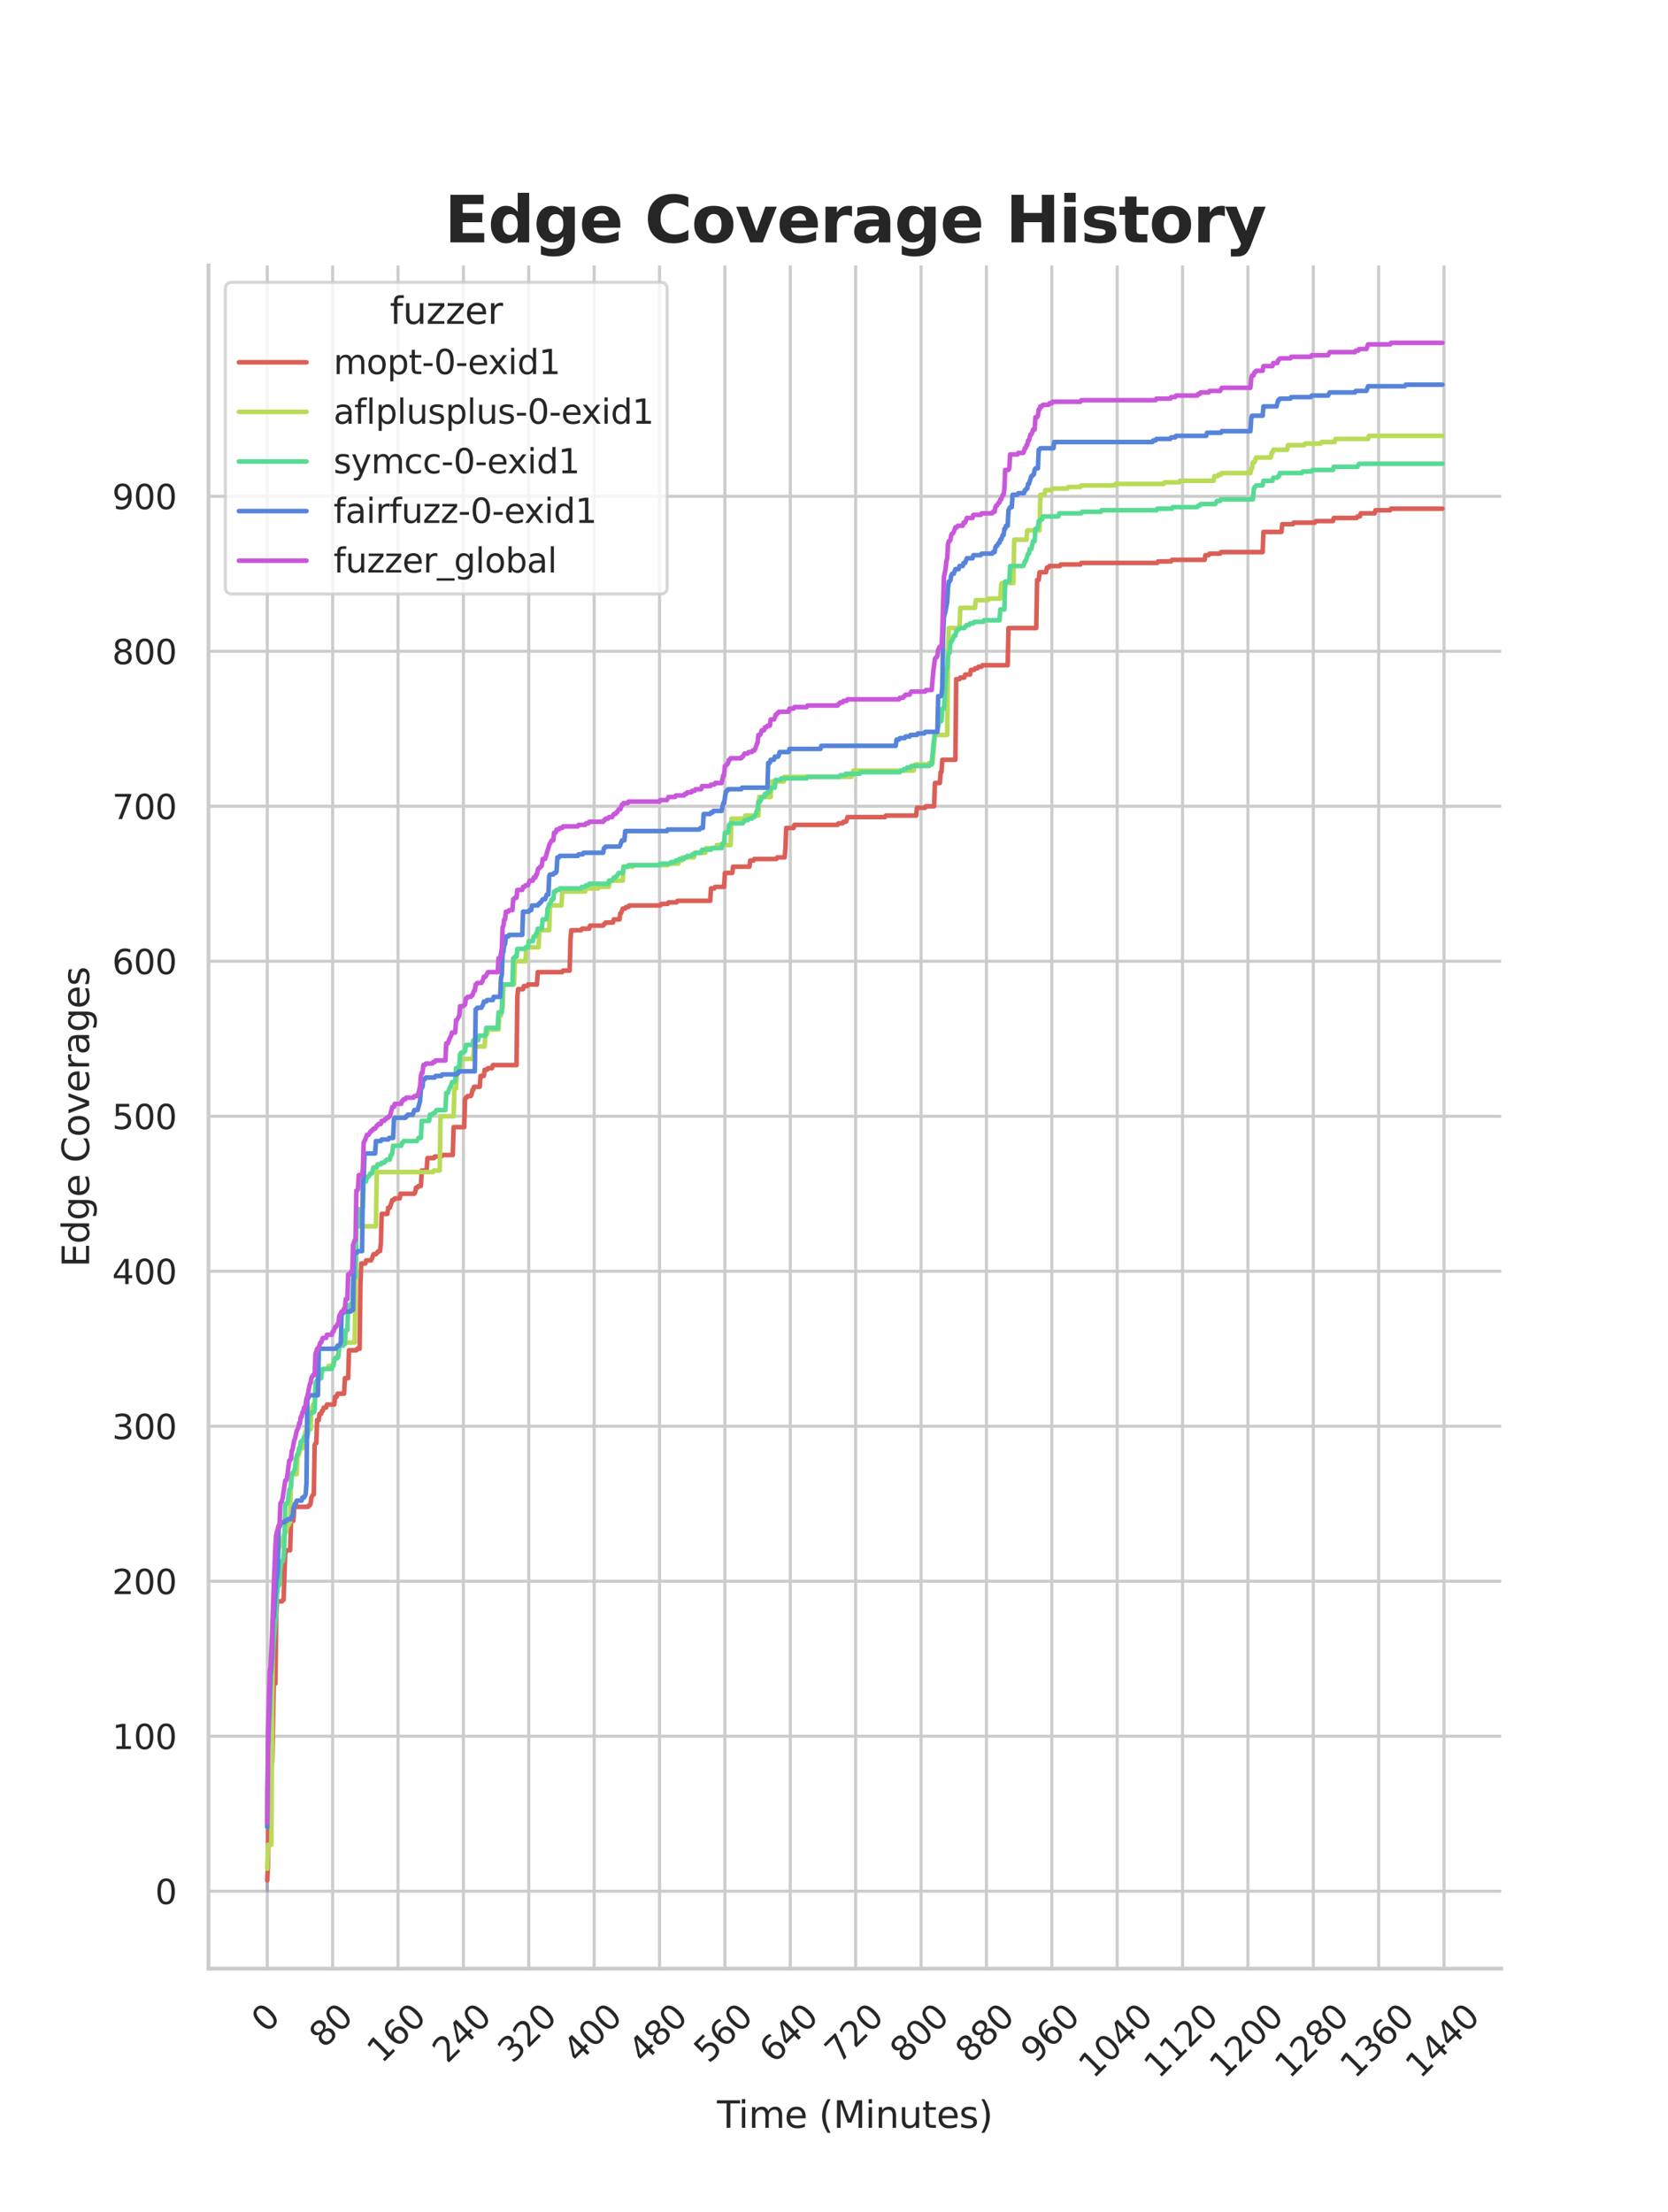 <?xml version="1.0" encoding="utf-8" standalone="no"?>
<!DOCTYPE svg PUBLIC "-//W3C//DTD SVG 1.1//EN"
  "http://www.w3.org/Graphics/SVG/1.1/DTD/svg11.dtd">
<svg xmlns:xlink="http://www.w3.org/1999/xlink" width="434.4pt" height="576pt" viewBox="0 0 434.4 576" xmlns="http://www.w3.org/2000/svg" version="1.1">
 <defs>
  <style type="text/css">*{stroke-linejoin: round; stroke-linecap: butt}</style>
 </defs>
 <g id="figure_1">
  <g id="patch_1">
   <path d="M 0 576 
L 434.4 576 
L 434.4 0 
L 0 0 
z
" style="fill: #ffffff"/>
  </g>
  <g id="axes_1">
   <g id="patch_2">
    <path d="M 54.3 512.64 
L 390.96 512.64 
L 390.96 69.12 
L 54.3 69.12 
z
" style="fill: #ffffff"/>
   </g>
   <g id="matplotlib.axis_1">
    <g id="xtick_1">
     <g id="line2d_1">
      <path d="M 69.603 512.64 
L 69.603 69.12 
" clip-path="url(#pc8d54e1791)" style="fill: none; stroke: #cccccc; stroke-width: 0.8; stroke-linecap: round"/>
     </g>
     <g id="text_1">
      <!-- 0 -->
      <g style="fill: #262626" transform="translate(69.34 529.627)rotate(-45)scale(0.088 -0.088)">
       <defs>
        <path id="DejaVuSans-30" d="M 2034 4250 
Q 1547 4250 1301 3770 
Q 1056 3291 1056 2328 
Q 1056 1369 1301 889 
Q 1547 409 2034 409 
Q 2525 409 2770 889 
Q 3016 1369 3016 2328 
Q 3016 3291 2770 3770 
Q 2525 4250 2034 4250 
z
M 2034 4750 
Q 2819 4750 3233 4129 
Q 3647 3509 3647 2328 
Q 3647 1150 3233 529 
Q 2819 -91 2034 -91 
Q 1250 -91 836 529 
Q 422 1150 422 2328 
Q 422 3509 836 4129 
Q 1250 4750 2034 4750 
z
" transform="scale(0.016)"/>
       </defs>
       <use xlink:href="#DejaVuSans-30"/>
      </g>
     </g>
    </g>
    <g id="xtick_2">
     <g id="line2d_2">
      <path d="M 86.629 512.64 
L 86.629 69.12 
" clip-path="url(#pc8d54e1791)" style="fill: none; stroke: #cccccc; stroke-width: 0.8; stroke-linecap: round"/>
     </g>
     <g id="text_2">
      <!-- 80 -->
      <g style="fill: #262626" transform="translate(84.387 533.586)rotate(-45)scale(0.088 -0.088)">
       <defs>
        <path id="DejaVuSans-38" d="M 2034 2216 
Q 1584 2216 1326 1975 
Q 1069 1734 1069 1313 
Q 1069 891 1326 650 
Q 1584 409 2034 409 
Q 2484 409 2743 651 
Q 3003 894 3003 1313 
Q 3003 1734 2745 1975 
Q 2488 2216 2034 2216 
z
M 1403 2484 
Q 997 2584 770 2862 
Q 544 3141 544 3541 
Q 544 4100 942 4425 
Q 1341 4750 2034 4750 
Q 2731 4750 3128 4425 
Q 3525 4100 3525 3541 
Q 3525 3141 3298 2862 
Q 3072 2584 2669 2484 
Q 3125 2378 3379 2068 
Q 3634 1759 3634 1313 
Q 3634 634 3220 271 
Q 2806 -91 2034 -91 
Q 1263 -91 848 271 
Q 434 634 434 1313 
Q 434 1759 690 2068 
Q 947 2378 1403 2484 
z
M 1172 3481 
Q 1172 3119 1398 2916 
Q 1625 2713 2034 2713 
Q 2441 2713 2670 2916 
Q 2900 3119 2900 3481 
Q 2900 3844 2670 4047 
Q 2441 4250 2034 4250 
Q 1625 4250 1398 4047 
Q 1172 3844 1172 3481 
z
" transform="scale(0.016)"/>
       </defs>
       <use xlink:href="#DejaVuSans-38"/>
       <use xlink:href="#DejaVuSans-30" x="63.623"/>
      </g>
     </g>
    </g>
    <g id="xtick_3">
     <g id="line2d_3">
      <path d="M 103.656 512.64 
L 103.656 69.12 
" clip-path="url(#pc8d54e1791)" style="fill: none; stroke: #cccccc; stroke-width: 0.8; stroke-linecap: round"/>
     </g>
     <g id="text_3">
      <!-- 160 -->
      <g style="fill: #262626" transform="translate(99.434 537.545)rotate(-45)scale(0.088 -0.088)">
       <defs>
        <path id="DejaVuSans-31" d="M 794 531 
L 1825 531 
L 1825 4091 
L 703 3866 
L 703 4441 
L 1819 4666 
L 2450 4666 
L 2450 531 
L 3481 531 
L 3481 0 
L 794 0 
L 794 531 
z
" transform="scale(0.016)"/>
        <path id="DejaVuSans-36" d="M 2113 2584 
Q 1688 2584 1439 2293 
Q 1191 2003 1191 1497 
Q 1191 994 1439 701 
Q 1688 409 2113 409 
Q 2538 409 2786 701 
Q 3034 994 3034 1497 
Q 3034 2003 2786 2293 
Q 2538 2584 2113 2584 
z
M 3366 4563 
L 3366 3988 
Q 3128 4100 2886 4159 
Q 2644 4219 2406 4219 
Q 1781 4219 1451 3797 
Q 1122 3375 1075 2522 
Q 1259 2794 1537 2939 
Q 1816 3084 2150 3084 
Q 2853 3084 3261 2657 
Q 3669 2231 3669 1497 
Q 3669 778 3244 343 
Q 2819 -91 2113 -91 
Q 1303 -91 875 529 
Q 447 1150 447 2328 
Q 447 3434 972 4092 
Q 1497 4750 2381 4750 
Q 2619 4750 2861 4703 
Q 3103 4656 3366 4563 
z
" transform="scale(0.016)"/>
       </defs>
       <use xlink:href="#DejaVuSans-31"/>
       <use xlink:href="#DejaVuSans-36" x="63.623"/>
       <use xlink:href="#DejaVuSans-30" x="127.246"/>
      </g>
     </g>
    </g>
    <g id="xtick_4">
     <g id="line2d_4">
      <path d="M 120.683 512.64 
L 120.683 69.12 
" clip-path="url(#pc8d54e1791)" style="fill: none; stroke: #cccccc; stroke-width: 0.8; stroke-linecap: round"/>
     </g>
     <g id="text_4">
      <!-- 240 -->
      <g style="fill: #262626" transform="translate(116.461 537.545)rotate(-45)scale(0.088 -0.088)">
       <defs>
        <path id="DejaVuSans-32" d="M 1228 531 
L 3431 531 
L 3431 0 
L 469 0 
L 469 531 
Q 828 903 1448 1529 
Q 2069 2156 2228 2338 
Q 2531 2678 2651 2914 
Q 2772 3150 2772 3378 
Q 2772 3750 2511 3984 
Q 2250 4219 1831 4219 
Q 1534 4219 1204 4116 
Q 875 4013 500 3803 
L 500 4441 
Q 881 4594 1212 4672 
Q 1544 4750 1819 4750 
Q 2544 4750 2975 4387 
Q 3406 4025 3406 3419 
Q 3406 3131 3298 2873 
Q 3191 2616 2906 2266 
Q 2828 2175 2409 1742 
Q 1991 1309 1228 531 
z
" transform="scale(0.016)"/>
        <path id="DejaVuSans-34" d="M 2419 4116 
L 825 1625 
L 2419 1625 
L 2419 4116 
z
M 2253 4666 
L 3047 4666 
L 3047 1625 
L 3713 1625 
L 3713 1100 
L 3047 1100 
L 3047 0 
L 2419 0 
L 2419 1100 
L 313 1100 
L 313 1709 
L 2253 4666 
z
" transform="scale(0.016)"/>
       </defs>
       <use xlink:href="#DejaVuSans-32"/>
       <use xlink:href="#DejaVuSans-34" x="63.623"/>
       <use xlink:href="#DejaVuSans-30" x="127.246"/>
      </g>
     </g>
    </g>
    <g id="xtick_5">
     <g id="line2d_5">
      <path d="M 137.709 512.64 
L 137.709 69.12 
" clip-path="url(#pc8d54e1791)" style="fill: none; stroke: #cccccc; stroke-width: 0.8; stroke-linecap: round"/>
     </g>
     <g id="text_5">
      <!-- 320 -->
      <g style="fill: #262626" transform="translate(133.488 537.545)rotate(-45)scale(0.088 -0.088)">
       <defs>
        <path id="DejaVuSans-33" d="M 2597 2516 
Q 3050 2419 3304 2112 
Q 3559 1806 3559 1356 
Q 3559 666 3084 287 
Q 2609 -91 1734 -91 
Q 1441 -91 1130 -33 
Q 819 25 488 141 
L 488 750 
Q 750 597 1062 519 
Q 1375 441 1716 441 
Q 2309 441 2620 675 
Q 2931 909 2931 1356 
Q 2931 1769 2642 2001 
Q 2353 2234 1838 2234 
L 1294 2234 
L 1294 2753 
L 1863 2753 
Q 2328 2753 2575 2939 
Q 2822 3125 2822 3475 
Q 2822 3834 2567 4026 
Q 2313 4219 1838 4219 
Q 1578 4219 1281 4162 
Q 984 4106 628 3988 
L 628 4550 
Q 988 4650 1302 4700 
Q 1616 4750 1894 4750 
Q 2613 4750 3031 4423 
Q 3450 4097 3450 3541 
Q 3450 3153 3228 2886 
Q 3006 2619 2597 2516 
z
" transform="scale(0.016)"/>
       </defs>
       <use xlink:href="#DejaVuSans-33"/>
       <use xlink:href="#DejaVuSans-32" x="63.623"/>
       <use xlink:href="#DejaVuSans-30" x="127.246"/>
      </g>
     </g>
    </g>
    <g id="xtick_6">
     <g id="line2d_6">
      <path d="M 154.736 512.64 
L 154.736 69.12 
" clip-path="url(#pc8d54e1791)" style="fill: none; stroke: #cccccc; stroke-width: 0.8; stroke-linecap: round"/>
     </g>
     <g id="text_6">
      <!-- 400 -->
      <g style="fill: #262626" transform="translate(150.515 537.545)rotate(-45)scale(0.088 -0.088)">
       <use xlink:href="#DejaVuSans-34"/>
       <use xlink:href="#DejaVuSans-30" x="63.623"/>
       <use xlink:href="#DejaVuSans-30" x="127.246"/>
      </g>
     </g>
    </g>
    <g id="xtick_7">
     <g id="line2d_7">
      <path d="M 171.763 512.64 
L 171.763 69.12 
" clip-path="url(#pc8d54e1791)" style="fill: none; stroke: #cccccc; stroke-width: 0.8; stroke-linecap: round"/>
     </g>
     <g id="text_7">
      <!-- 480 -->
      <g style="fill: #262626" transform="translate(167.541 537.545)rotate(-45)scale(0.088 -0.088)">
       <use xlink:href="#DejaVuSans-34"/>
       <use xlink:href="#DejaVuSans-38" x="63.623"/>
       <use xlink:href="#DejaVuSans-30" x="127.246"/>
      </g>
     </g>
    </g>
    <g id="xtick_8">
     <g id="line2d_8">
      <path d="M 188.789 512.64 
L 188.789 69.12 
" clip-path="url(#pc8d54e1791)" style="fill: none; stroke: #cccccc; stroke-width: 0.8; stroke-linecap: round"/>
     </g>
     <g id="text_8">
      <!-- 560 -->
      <g style="fill: #262626" transform="translate(184.568 537.545)rotate(-45)scale(0.088 -0.088)">
       <defs>
        <path id="DejaVuSans-35" d="M 691 4666 
L 3169 4666 
L 3169 4134 
L 1269 4134 
L 1269 2991 
Q 1406 3038 1543 3061 
Q 1681 3084 1819 3084 
Q 2600 3084 3056 2656 
Q 3513 2228 3513 1497 
Q 3513 744 3044 326 
Q 2575 -91 1722 -91 
Q 1428 -91 1123 -41 
Q 819 9 494 109 
L 494 744 
Q 775 591 1075 516 
Q 1375 441 1709 441 
Q 2250 441 2565 725 
Q 2881 1009 2881 1497 
Q 2881 1984 2565 2268 
Q 2250 2553 1709 2553 
Q 1456 2553 1204 2497 
Q 953 2441 691 2322 
L 691 4666 
z
" transform="scale(0.016)"/>
       </defs>
       <use xlink:href="#DejaVuSans-35"/>
       <use xlink:href="#DejaVuSans-36" x="63.623"/>
       <use xlink:href="#DejaVuSans-30" x="127.246"/>
      </g>
     </g>
    </g>
    <g id="xtick_9">
     <g id="line2d_9">
      <path d="M 205.816 512.64 
L 205.816 69.12 
" clip-path="url(#pc8d54e1791)" style="fill: none; stroke: #cccccc; stroke-width: 0.8; stroke-linecap: round"/>
     </g>
     <g id="text_9">
      <!-- 640 -->
      <g style="fill: #262626" transform="translate(201.595 537.545)rotate(-45)scale(0.088 -0.088)">
       <use xlink:href="#DejaVuSans-36"/>
       <use xlink:href="#DejaVuSans-34" x="63.623"/>
       <use xlink:href="#DejaVuSans-30" x="127.246"/>
      </g>
     </g>
    </g>
    <g id="xtick_10">
     <g id="line2d_10">
      <path d="M 222.843 512.64 
L 222.843 69.12 
" clip-path="url(#pc8d54e1791)" style="fill: none; stroke: #cccccc; stroke-width: 0.8; stroke-linecap: round"/>
     </g>
     <g id="text_10">
      <!-- 720 -->
      <g style="fill: #262626" transform="translate(218.621 537.545)rotate(-45)scale(0.088 -0.088)">
       <defs>
        <path id="DejaVuSans-37" d="M 525 4666 
L 3525 4666 
L 3525 4397 
L 1831 0 
L 1172 0 
L 2766 4134 
L 525 4134 
L 525 4666 
z
" transform="scale(0.016)"/>
       </defs>
       <use xlink:href="#DejaVuSans-37"/>
       <use xlink:href="#DejaVuSans-32" x="63.623"/>
       <use xlink:href="#DejaVuSans-30" x="127.246"/>
      </g>
     </g>
    </g>
    <g id="xtick_11">
     <g id="line2d_11">
      <path d="M 239.87 512.64 
L 239.87 69.12 
" clip-path="url(#pc8d54e1791)" style="fill: none; stroke: #cccccc; stroke-width: 0.8; stroke-linecap: round"/>
     </g>
     <g id="text_11">
      <!-- 800 -->
      <g style="fill: #262626" transform="translate(235.648 537.545)rotate(-45)scale(0.088 -0.088)">
       <use xlink:href="#DejaVuSans-38"/>
       <use xlink:href="#DejaVuSans-30" x="63.623"/>
       <use xlink:href="#DejaVuSans-30" x="127.246"/>
      </g>
     </g>
    </g>
    <g id="xtick_12">
     <g id="line2d_12">
      <path d="M 256.896 512.64 
L 256.896 69.12 
" clip-path="url(#pc8d54e1791)" style="fill: none; stroke: #cccccc; stroke-width: 0.8; stroke-linecap: round"/>
     </g>
     <g id="text_12">
      <!-- 880 -->
      <g style="fill: #262626" transform="translate(252.675 537.545)rotate(-45)scale(0.088 -0.088)">
       <use xlink:href="#DejaVuSans-38"/>
       <use xlink:href="#DejaVuSans-38" x="63.623"/>
       <use xlink:href="#DejaVuSans-30" x="127.246"/>
      </g>
     </g>
    </g>
    <g id="xtick_13">
     <g id="line2d_13">
      <path d="M 273.923 512.64 
L 273.923 69.12 
" clip-path="url(#pc8d54e1791)" style="fill: none; stroke: #cccccc; stroke-width: 0.8; stroke-linecap: round"/>
     </g>
     <g id="text_13">
      <!-- 960 -->
      <g style="fill: #262626" transform="translate(269.701 537.545)rotate(-45)scale(0.088 -0.088)">
       <defs>
        <path id="DejaVuSans-39" d="M 703 97 
L 703 672 
Q 941 559 1184 500 
Q 1428 441 1663 441 
Q 2288 441 2617 861 
Q 2947 1281 2994 2138 
Q 2813 1869 2534 1725 
Q 2256 1581 1919 1581 
Q 1219 1581 811 2004 
Q 403 2428 403 3163 
Q 403 3881 828 4315 
Q 1253 4750 1959 4750 
Q 2769 4750 3195 4129 
Q 3622 3509 3622 2328 
Q 3622 1225 3098 567 
Q 2575 -91 1691 -91 
Q 1453 -91 1209 -44 
Q 966 3 703 97 
z
M 1959 2075 
Q 2384 2075 2632 2365 
Q 2881 2656 2881 3163 
Q 2881 3666 2632 3958 
Q 2384 4250 1959 4250 
Q 1534 4250 1286 3958 
Q 1038 3666 1038 3163 
Q 1038 2656 1286 2365 
Q 1534 2075 1959 2075 
z
" transform="scale(0.016)"/>
       </defs>
       <use xlink:href="#DejaVuSans-39"/>
       <use xlink:href="#DejaVuSans-36" x="63.623"/>
       <use xlink:href="#DejaVuSans-30" x="127.246"/>
      </g>
     </g>
    </g>
    <g id="xtick_14">
     <g id="line2d_14">
      <path d="M 290.95 512.64 
L 290.95 69.12 
" clip-path="url(#pc8d54e1791)" style="fill: none; stroke: #cccccc; stroke-width: 0.8; stroke-linecap: round"/>
     </g>
     <g id="text_14">
      <!-- 1040 -->
      <g style="fill: #262626" transform="translate(284.748 541.505)rotate(-45)scale(0.088 -0.088)">
       <use xlink:href="#DejaVuSans-31"/>
       <use xlink:href="#DejaVuSans-30" x="63.623"/>
       <use xlink:href="#DejaVuSans-34" x="127.246"/>
       <use xlink:href="#DejaVuSans-30" x="190.869"/>
      </g>
     </g>
    </g>
    <g id="xtick_15">
     <g id="line2d_15">
      <path d="M 307.976 512.64 
L 307.976 69.12 
" clip-path="url(#pc8d54e1791)" style="fill: none; stroke: #cccccc; stroke-width: 0.8; stroke-linecap: round"/>
     </g>
     <g id="text_15">
      <!-- 1120 -->
      <g style="fill: #262626" transform="translate(301.775 541.505)rotate(-45)scale(0.088 -0.088)">
       <use xlink:href="#DejaVuSans-31"/>
       <use xlink:href="#DejaVuSans-31" x="63.623"/>
       <use xlink:href="#DejaVuSans-32" x="127.246"/>
       <use xlink:href="#DejaVuSans-30" x="190.869"/>
      </g>
     </g>
    </g>
    <g id="xtick_16">
     <g id="line2d_16">
      <path d="M 325.003 512.64 
L 325.003 69.12 
" clip-path="url(#pc8d54e1791)" style="fill: none; stroke: #cccccc; stroke-width: 0.8; stroke-linecap: round"/>
     </g>
     <g id="text_16">
      <!-- 1200 -->
      <g style="fill: #262626" transform="translate(318.802 541.505)rotate(-45)scale(0.088 -0.088)">
       <use xlink:href="#DejaVuSans-31"/>
       <use xlink:href="#DejaVuSans-32" x="63.623"/>
       <use xlink:href="#DejaVuSans-30" x="127.246"/>
       <use xlink:href="#DejaVuSans-30" x="190.869"/>
      </g>
     </g>
    </g>
    <g id="xtick_17">
     <g id="line2d_17">
      <path d="M 342.03 512.64 
L 342.03 69.12 
" clip-path="url(#pc8d54e1791)" style="fill: none; stroke: #cccccc; stroke-width: 0.8; stroke-linecap: round"/>
     </g>
     <g id="text_17">
      <!-- 1280 -->
      <g style="fill: #262626" transform="translate(335.828 541.505)rotate(-45)scale(0.088 -0.088)">
       <use xlink:href="#DejaVuSans-31"/>
       <use xlink:href="#DejaVuSans-32" x="63.623"/>
       <use xlink:href="#DejaVuSans-38" x="127.246"/>
       <use xlink:href="#DejaVuSans-30" x="190.869"/>
      </g>
     </g>
    </g>
    <g id="xtick_18">
     <g id="line2d_18">
      <path d="M 359.056 512.64 
L 359.056 69.12 
" clip-path="url(#pc8d54e1791)" style="fill: none; stroke: #cccccc; stroke-width: 0.8; stroke-linecap: round"/>
     </g>
     <g id="text_18">
      <!-- 1360 -->
      <g style="fill: #262626" transform="translate(352.855 541.505)rotate(-45)scale(0.088 -0.088)">
       <use xlink:href="#DejaVuSans-31"/>
       <use xlink:href="#DejaVuSans-33" x="63.623"/>
       <use xlink:href="#DejaVuSans-36" x="127.246"/>
       <use xlink:href="#DejaVuSans-30" x="190.869"/>
      </g>
     </g>
    </g>
    <g id="xtick_19">
     <g id="line2d_19">
      <path d="M 376.083 512.64 
L 376.083 69.12 
" clip-path="url(#pc8d54e1791)" style="fill: none; stroke: #cccccc; stroke-width: 0.8; stroke-linecap: round"/>
     </g>
     <g id="text_19">
      <!-- 1440 -->
      <g style="fill: #262626" transform="translate(369.882 541.505)rotate(-45)scale(0.088 -0.088)">
       <use xlink:href="#DejaVuSans-31"/>
       <use xlink:href="#DejaVuSans-34" x="63.623"/>
       <use xlink:href="#DejaVuSans-34" x="127.246"/>
       <use xlink:href="#DejaVuSans-30" x="190.869"/>
      </g>
     </g>
    </g>
    <g id="text_20">
     <!-- Time (Minutes) -->
     <g style="fill: #262626" transform="translate(186.72 554.093)scale(0.096 -0.096)">
      <defs>
       <path id="DejaVuSans-54" d="M -19 4666 
L 3928 4666 
L 3928 4134 
L 2272 4134 
L 2272 0 
L 1638 0 
L 1638 4134 
L -19 4134 
L -19 4666 
z
" transform="scale(0.016)"/>
       <path id="DejaVuSans-69" d="M 603 3500 
L 1178 3500 
L 1178 0 
L 603 0 
L 603 3500 
z
M 603 4863 
L 1178 4863 
L 1178 4134 
L 603 4134 
L 603 4863 
z
" transform="scale(0.016)"/>
       <path id="DejaVuSans-6d" d="M 3328 2828 
Q 3544 3216 3844 3400 
Q 4144 3584 4550 3584 
Q 5097 3584 5394 3201 
Q 5691 2819 5691 2113 
L 5691 0 
L 5113 0 
L 5113 2094 
Q 5113 2597 4934 2840 
Q 4756 3084 4391 3084 
Q 3944 3084 3684 2787 
Q 3425 2491 3425 1978 
L 3425 0 
L 2847 0 
L 2847 2094 
Q 2847 2600 2669 2842 
Q 2491 3084 2119 3084 
Q 1678 3084 1418 2786 
Q 1159 2488 1159 1978 
L 1159 0 
L 581 0 
L 581 3500 
L 1159 3500 
L 1159 2956 
Q 1356 3278 1631 3431 
Q 1906 3584 2284 3584 
Q 2666 3584 2933 3390 
Q 3200 3197 3328 2828 
z
" transform="scale(0.016)"/>
       <path id="DejaVuSans-65" d="M 3597 1894 
L 3597 1613 
L 953 1613 
Q 991 1019 1311 708 
Q 1631 397 2203 397 
Q 2534 397 2845 478 
Q 3156 559 3463 722 
L 3463 178 
Q 3153 47 2828 -22 
Q 2503 -91 2169 -91 
Q 1331 -91 842 396 
Q 353 884 353 1716 
Q 353 2575 817 3079 
Q 1281 3584 2069 3584 
Q 2775 3584 3186 3129 
Q 3597 2675 3597 1894 
z
M 3022 2063 
Q 3016 2534 2758 2815 
Q 2500 3097 2075 3097 
Q 1594 3097 1305 2825 
Q 1016 2553 972 2059 
L 3022 2063 
z
" transform="scale(0.016)"/>
       <path id="DejaVuSans-20" transform="scale(0.016)"/>
       <path id="DejaVuSans-28" d="M 1984 4856 
Q 1566 4138 1362 3434 
Q 1159 2731 1159 2009 
Q 1159 1288 1364 580 
Q 1569 -128 1984 -844 
L 1484 -844 
Q 1016 -109 783 600 
Q 550 1309 550 2009 
Q 550 2706 781 3412 
Q 1013 4119 1484 4856 
L 1984 4856 
z
" transform="scale(0.016)"/>
       <path id="DejaVuSans-4d" d="M 628 4666 
L 1569 4666 
L 2759 1491 
L 3956 4666 
L 4897 4666 
L 4897 0 
L 4281 0 
L 4281 4097 
L 3078 897 
L 2444 897 
L 1241 4097 
L 1241 0 
L 628 0 
L 628 4666 
z
" transform="scale(0.016)"/>
       <path id="DejaVuSans-6e" d="M 3513 2113 
L 3513 0 
L 2938 0 
L 2938 2094 
Q 2938 2591 2744 2837 
Q 2550 3084 2163 3084 
Q 1697 3084 1428 2787 
Q 1159 2491 1159 1978 
L 1159 0 
L 581 0 
L 581 3500 
L 1159 3500 
L 1159 2956 
Q 1366 3272 1645 3428 
Q 1925 3584 2291 3584 
Q 2894 3584 3203 3211 
Q 3513 2838 3513 2113 
z
" transform="scale(0.016)"/>
       <path id="DejaVuSans-75" d="M 544 1381 
L 544 3500 
L 1119 3500 
L 1119 1403 
Q 1119 906 1312 657 
Q 1506 409 1894 409 
Q 2359 409 2629 706 
Q 2900 1003 2900 1516 
L 2900 3500 
L 3475 3500 
L 3475 0 
L 2900 0 
L 2900 538 
Q 2691 219 2414 64 
Q 2138 -91 1772 -91 
Q 1169 -91 856 284 
Q 544 659 544 1381 
z
M 1991 3584 
L 1991 3584 
z
" transform="scale(0.016)"/>
       <path id="DejaVuSans-74" d="M 1172 4494 
L 1172 3500 
L 2356 3500 
L 2356 3053 
L 1172 3053 
L 1172 1153 
Q 1172 725 1289 603 
Q 1406 481 1766 481 
L 2356 481 
L 2356 0 
L 1766 0 
Q 1100 0 847 248 
Q 594 497 594 1153 
L 594 3053 
L 172 3053 
L 172 3500 
L 594 3500 
L 594 4494 
L 1172 4494 
z
" transform="scale(0.016)"/>
       <path id="DejaVuSans-73" d="M 2834 3397 
L 2834 2853 
Q 2591 2978 2328 3040 
Q 2066 3103 1784 3103 
Q 1356 3103 1142 2972 
Q 928 2841 928 2578 
Q 928 2378 1081 2264 
Q 1234 2150 1697 2047 
L 1894 2003 
Q 2506 1872 2764 1633 
Q 3022 1394 3022 966 
Q 3022 478 2636 193 
Q 2250 -91 1575 -91 
Q 1294 -91 989 -36 
Q 684 19 347 128 
L 347 722 
Q 666 556 975 473 
Q 1284 391 1588 391 
Q 1994 391 2212 530 
Q 2431 669 2431 922 
Q 2431 1156 2273 1281 
Q 2116 1406 1581 1522 
L 1381 1569 
Q 847 1681 609 1914 
Q 372 2147 372 2553 
Q 372 3047 722 3315 
Q 1072 3584 1716 3584 
Q 2034 3584 2315 3537 
Q 2597 3491 2834 3397 
z
" transform="scale(0.016)"/>
       <path id="DejaVuSans-29" d="M 513 4856 
L 1013 4856 
Q 1481 4119 1714 3412 
Q 1947 2706 1947 2009 
Q 1947 1309 1714 600 
Q 1481 -109 1013 -844 
L 513 -844 
Q 928 -128 1133 580 
Q 1338 1288 1338 2009 
Q 1338 2731 1133 3434 
Q 928 4138 513 4856 
z
" transform="scale(0.016)"/>
      </defs>
      <use xlink:href="#DejaVuSans-54"/>
      <use xlink:href="#DejaVuSans-69" x="57.959"/>
      <use xlink:href="#DejaVuSans-6d" x="85.742"/>
      <use xlink:href="#DejaVuSans-65" x="183.154"/>
      <use xlink:href="#DejaVuSans-20" x="244.678"/>
      <use xlink:href="#DejaVuSans-28" x="276.465"/>
      <use xlink:href="#DejaVuSans-4d" x="315.479"/>
      <use xlink:href="#DejaVuSans-69" x="401.758"/>
      <use xlink:href="#DejaVuSans-6e" x="429.541"/>
      <use xlink:href="#DejaVuSans-75" x="492.92"/>
      <use xlink:href="#DejaVuSans-74" x="556.299"/>
      <use xlink:href="#DejaVuSans-65" x="595.508"/>
      <use xlink:href="#DejaVuSans-73" x="657.031"/>
      <use xlink:href="#DejaVuSans-29" x="709.131"/>
     </g>
    </g>
   </g>
   <g id="matplotlib.axis_2">
    <g id="ytick_1">
     <g id="line2d_20">
      <path d="M 54.3 492.48 
L 390.96 492.48 
" clip-path="url(#pc8d54e1791)" style="fill: none; stroke: #cccccc; stroke-width: 0.8; stroke-linecap: round"/>
     </g>
     <g id="text_21">
      <!-- 0 -->
      <g style="fill: #262626" transform="translate(40.401 495.823)scale(0.088 -0.088)">
       <use xlink:href="#DejaVuSans-30"/>
      </g>
     </g>
    </g>
    <g id="ytick_2">
     <g id="line2d_21">
      <path d="M 54.3 452.12 
L 390.96 452.12 
" clip-path="url(#pc8d54e1791)" style="fill: none; stroke: #cccccc; stroke-width: 0.8; stroke-linecap: round"/>
     </g>
     <g id="text_22">
      <!-- 100 -->
      <g style="fill: #262626" transform="translate(29.203 455.463)scale(0.088 -0.088)">
       <use xlink:href="#DejaVuSans-31"/>
       <use xlink:href="#DejaVuSans-30" x="63.623"/>
       <use xlink:href="#DejaVuSans-30" x="127.246"/>
      </g>
     </g>
    </g>
    <g id="ytick_3">
     <g id="line2d_22">
      <path d="M 54.3 411.759 
L 390.96 411.759 
" clip-path="url(#pc8d54e1791)" style="fill: none; stroke: #cccccc; stroke-width: 0.8; stroke-linecap: round"/>
     </g>
     <g id="text_23">
      <!-- 200 -->
      <g style="fill: #262626" transform="translate(29.203 415.103)scale(0.088 -0.088)">
       <use xlink:href="#DejaVuSans-32"/>
       <use xlink:href="#DejaVuSans-30" x="63.623"/>
       <use xlink:href="#DejaVuSans-30" x="127.246"/>
      </g>
     </g>
    </g>
    <g id="ytick_4">
     <g id="line2d_23">
      <path d="M 54.3 371.399 
L 390.96 371.399 
" clip-path="url(#pc8d54e1791)" style="fill: none; stroke: #cccccc; stroke-width: 0.8; stroke-linecap: round"/>
     </g>
     <g id="text_24">
      <!-- 300 -->
      <g style="fill: #262626" transform="translate(29.203 374.742)scale(0.088 -0.088)">
       <use xlink:href="#DejaVuSans-33"/>
       <use xlink:href="#DejaVuSans-30" x="63.623"/>
       <use xlink:href="#DejaVuSans-30" x="127.246"/>
      </g>
     </g>
    </g>
    <g id="ytick_5">
     <g id="line2d_24">
      <path d="M 54.3 331.039 
L 390.96 331.039 
" clip-path="url(#pc8d54e1791)" style="fill: none; stroke: #cccccc; stroke-width: 0.8; stroke-linecap: round"/>
     </g>
     <g id="text_25">
      <!-- 400 -->
      <g style="fill: #262626" transform="translate(29.203 334.382)scale(0.088 -0.088)">
       <use xlink:href="#DejaVuSans-34"/>
       <use xlink:href="#DejaVuSans-30" x="63.623"/>
       <use xlink:href="#DejaVuSans-30" x="127.246"/>
      </g>
     </g>
    </g>
    <g id="ytick_6">
     <g id="line2d_25">
      <path d="M 54.3 290.678 
L 390.96 290.678 
" clip-path="url(#pc8d54e1791)" style="fill: none; stroke: #cccccc; stroke-width: 0.8; stroke-linecap: round"/>
     </g>
     <g id="text_26">
      <!-- 500 -->
      <g style="fill: #262626" transform="translate(29.203 294.022)scale(0.088 -0.088)">
       <use xlink:href="#DejaVuSans-35"/>
       <use xlink:href="#DejaVuSans-30" x="63.623"/>
       <use xlink:href="#DejaVuSans-30" x="127.246"/>
      </g>
     </g>
    </g>
    <g id="ytick_7">
     <g id="line2d_26">
      <path d="M 54.3 250.318 
L 390.96 250.318 
" clip-path="url(#pc8d54e1791)" style="fill: none; stroke: #cccccc; stroke-width: 0.8; stroke-linecap: round"/>
     </g>
     <g id="text_27">
      <!-- 600 -->
      <g style="fill: #262626" transform="translate(29.203 253.661)scale(0.088 -0.088)">
       <use xlink:href="#DejaVuSans-36"/>
       <use xlink:href="#DejaVuSans-30" x="63.623"/>
       <use xlink:href="#DejaVuSans-30" x="127.246"/>
      </g>
     </g>
    </g>
    <g id="ytick_8">
     <g id="line2d_27">
      <path d="M 54.3 209.957 
L 390.96 209.957 
" clip-path="url(#pc8d54e1791)" style="fill: none; stroke: #cccccc; stroke-width: 0.8; stroke-linecap: round"/>
     </g>
     <g id="text_28">
      <!-- 700 -->
      <g style="fill: #262626" transform="translate(29.203 213.301)scale(0.088 -0.088)">
       <use xlink:href="#DejaVuSans-37"/>
       <use xlink:href="#DejaVuSans-30" x="63.623"/>
       <use xlink:href="#DejaVuSans-30" x="127.246"/>
      </g>
     </g>
    </g>
    <g id="ytick_9">
     <g id="line2d_28">
      <path d="M 54.3 169.597 
L 390.96 169.597 
" clip-path="url(#pc8d54e1791)" style="fill: none; stroke: #cccccc; stroke-width: 0.8; stroke-linecap: round"/>
     </g>
     <g id="text_29">
      <!-- 800 -->
      <g style="fill: #262626" transform="translate(29.203 172.94)scale(0.088 -0.088)">
       <use xlink:href="#DejaVuSans-38"/>
       <use xlink:href="#DejaVuSans-30" x="63.623"/>
       <use xlink:href="#DejaVuSans-30" x="127.246"/>
      </g>
     </g>
    </g>
    <g id="ytick_10">
     <g id="line2d_29">
      <path d="M 54.3 129.237 
L 390.96 129.237 
" clip-path="url(#pc8d54e1791)" style="fill: none; stroke: #cccccc; stroke-width: 0.8; stroke-linecap: round"/>
     </g>
     <g id="text_30">
      <!-- 900 -->
      <g style="fill: #262626" transform="translate(29.203 132.58)scale(0.088 -0.088)">
       <use xlink:href="#DejaVuSans-39"/>
       <use xlink:href="#DejaVuSans-30" x="63.623"/>
       <use xlink:href="#DejaVuSans-30" x="127.246"/>
      </g>
     </g>
    </g>
    <g id="text_31">
     <!-- Edge Coverages -->
     <g style="fill: #262626" transform="translate(23.206 329.986)rotate(-90)scale(0.096 -0.096)">
      <defs>
       <path id="DejaVuSans-45" d="M 628 4666 
L 3578 4666 
L 3578 4134 
L 1259 4134 
L 1259 2753 
L 3481 2753 
L 3481 2222 
L 1259 2222 
L 1259 531 
L 3634 531 
L 3634 0 
L 628 0 
L 628 4666 
z
" transform="scale(0.016)"/>
       <path id="DejaVuSans-64" d="M 2906 2969 
L 2906 4863 
L 3481 4863 
L 3481 0 
L 2906 0 
L 2906 525 
Q 2725 213 2448 61 
Q 2172 -91 1784 -91 
Q 1150 -91 751 415 
Q 353 922 353 1747 
Q 353 2572 751 3078 
Q 1150 3584 1784 3584 
Q 2172 3584 2448 3432 
Q 2725 3281 2906 2969 
z
M 947 1747 
Q 947 1113 1208 752 
Q 1469 391 1925 391 
Q 2381 391 2643 752 
Q 2906 1113 2906 1747 
Q 2906 2381 2643 2742 
Q 2381 3103 1925 3103 
Q 1469 3103 1208 2742 
Q 947 2381 947 1747 
z
" transform="scale(0.016)"/>
       <path id="DejaVuSans-67" d="M 2906 1791 
Q 2906 2416 2648 2759 
Q 2391 3103 1925 3103 
Q 1463 3103 1205 2759 
Q 947 2416 947 1791 
Q 947 1169 1205 825 
Q 1463 481 1925 481 
Q 2391 481 2648 825 
Q 2906 1169 2906 1791 
z
M 3481 434 
Q 3481 -459 3084 -895 
Q 2688 -1331 1869 -1331 
Q 1566 -1331 1297 -1286 
Q 1028 -1241 775 -1147 
L 775 -588 
Q 1028 -725 1275 -790 
Q 1522 -856 1778 -856 
Q 2344 -856 2625 -561 
Q 2906 -266 2906 331 
L 2906 616 
Q 2728 306 2450 153 
Q 2172 0 1784 0 
Q 1141 0 747 490 
Q 353 981 353 1791 
Q 353 2603 747 3093 
Q 1141 3584 1784 3584 
Q 2172 3584 2450 3431 
Q 2728 3278 2906 2969 
L 2906 3500 
L 3481 3500 
L 3481 434 
z
" transform="scale(0.016)"/>
       <path id="DejaVuSans-43" d="M 4122 4306 
L 4122 3641 
Q 3803 3938 3442 4084 
Q 3081 4231 2675 4231 
Q 1875 4231 1450 3742 
Q 1025 3253 1025 2328 
Q 1025 1406 1450 917 
Q 1875 428 2675 428 
Q 3081 428 3442 575 
Q 3803 722 4122 1019 
L 4122 359 
Q 3791 134 3420 21 
Q 3050 -91 2638 -91 
Q 1578 -91 968 557 
Q 359 1206 359 2328 
Q 359 3453 968 4101 
Q 1578 4750 2638 4750 
Q 3056 4750 3426 4639 
Q 3797 4528 4122 4306 
z
" transform="scale(0.016)"/>
       <path id="DejaVuSans-6f" d="M 1959 3097 
Q 1497 3097 1228 2736 
Q 959 2375 959 1747 
Q 959 1119 1226 758 
Q 1494 397 1959 397 
Q 2419 397 2687 759 
Q 2956 1122 2956 1747 
Q 2956 2369 2687 2733 
Q 2419 3097 1959 3097 
z
M 1959 3584 
Q 2709 3584 3137 3096 
Q 3566 2609 3566 1747 
Q 3566 888 3137 398 
Q 2709 -91 1959 -91 
Q 1206 -91 779 398 
Q 353 888 353 1747 
Q 353 2609 779 3096 
Q 1206 3584 1959 3584 
z
" transform="scale(0.016)"/>
       <path id="DejaVuSans-76" d="M 191 3500 
L 800 3500 
L 1894 563 
L 2988 3500 
L 3597 3500 
L 2284 0 
L 1503 0 
L 191 3500 
z
" transform="scale(0.016)"/>
       <path id="DejaVuSans-72" d="M 2631 2963 
Q 2534 3019 2420 3045 
Q 2306 3072 2169 3072 
Q 1681 3072 1420 2755 
Q 1159 2438 1159 1844 
L 1159 0 
L 581 0 
L 581 3500 
L 1159 3500 
L 1159 2956 
Q 1341 3275 1631 3429 
Q 1922 3584 2338 3584 
Q 2397 3584 2469 3576 
Q 2541 3569 2628 3553 
L 2631 2963 
z
" transform="scale(0.016)"/>
       <path id="DejaVuSans-61" d="M 2194 1759 
Q 1497 1759 1228 1600 
Q 959 1441 959 1056 
Q 959 750 1161 570 
Q 1363 391 1709 391 
Q 2188 391 2477 730 
Q 2766 1069 2766 1631 
L 2766 1759 
L 2194 1759 
z
M 3341 1997 
L 3341 0 
L 2766 0 
L 2766 531 
Q 2569 213 2275 61 
Q 1981 -91 1556 -91 
Q 1019 -91 701 211 
Q 384 513 384 1019 
Q 384 1609 779 1909 
Q 1175 2209 1959 2209 
L 2766 2209 
L 2766 2266 
Q 2766 2663 2505 2880 
Q 2244 3097 1772 3097 
Q 1472 3097 1187 3025 
Q 903 2953 641 2809 
L 641 3341 
Q 956 3463 1253 3523 
Q 1550 3584 1831 3584 
Q 2591 3584 2966 3190 
Q 3341 2797 3341 1997 
z
" transform="scale(0.016)"/>
      </defs>
      <use xlink:href="#DejaVuSans-45"/>
      <use xlink:href="#DejaVuSans-64" x="63.184"/>
      <use xlink:href="#DejaVuSans-67" x="126.66"/>
      <use xlink:href="#DejaVuSans-65" x="190.137"/>
      <use xlink:href="#DejaVuSans-20" x="251.66"/>
      <use xlink:href="#DejaVuSans-43" x="283.447"/>
      <use xlink:href="#DejaVuSans-6f" x="353.271"/>
      <use xlink:href="#DejaVuSans-76" x="414.453"/>
      <use xlink:href="#DejaVuSans-65" x="473.633"/>
      <use xlink:href="#DejaVuSans-72" x="535.156"/>
      <use xlink:href="#DejaVuSans-61" x="576.27"/>
      <use xlink:href="#DejaVuSans-67" x="637.549"/>
      <use xlink:href="#DejaVuSans-65" x="701.025"/>
      <use xlink:href="#DejaVuSans-73" x="762.549"/>
     </g>
    </g>
   </g>
   <g id="PolyCollection_1">
    <defs>
     <path id="md56b92680f" d="M 69.603 -89.17 
L 69.603 -83.52 
L 69.603 -89.17 
L 69.603 -89.17 
z
" style="stroke: #db5f57; stroke-opacity: 0.2; stroke-width: 0.8"/>
    </defs>
    <g clip-path="url(#pc8d54e1791)">
     <use xlink:href="#md56b92680f" x="0" y="576" style="fill: #db5f57; fill-opacity: 0.2; stroke: #db5f57; stroke-opacity: 0.2; stroke-width: 0.8"/>
    </g>
   </g>
   <g id="PolyCollection_2">
    <defs>
     <path id="m038460d60b" d="M 69.603 -95.225 
L 69.603 -83.52 
L 69.603 -95.225 
L 69.603 -95.225 
z
" style="stroke: #b9db57; stroke-opacity: 0.2; stroke-width: 0.8"/>
    </defs>
    <g clip-path="url(#pc8d54e1791)">
     <use xlink:href="#m038460d60b" x="0" y="576" style="fill: #b9db57; fill-opacity: 0.2; stroke: #b9db57; stroke-opacity: 0.2; stroke-width: 0.8"/>
    </g>
   </g>
   <g id="PolyCollection_3">
    <defs>
     <path id="md31bb14474" d="M 69.603 -117.019 
L 69.603 -83.52 
L 69.603 -117.019 
L 69.603 -117.019 
z
" style="stroke: #57db94; stroke-opacity: 0.2; stroke-width: 0.8"/>
    </defs>
    <g clip-path="url(#pc8d54e1791)">
     <use xlink:href="#md31bb14474" x="0" y="576" style="fill: #57db94; fill-opacity: 0.2; stroke: #57db94; stroke-opacity: 0.2; stroke-width: 0.8"/>
    </g>
   </g>
   <g id="PolyCollection_4">
    <defs>
     <path id="m7fc0a999ff" d="M 69.603 -117.019 
L 69.603 -83.52 
L 69.603 -117.019 
L 69.603 -117.019 
z
" style="stroke: #5784db; stroke-opacity: 0.2; stroke-width: 0.8"/>
    </defs>
    <g clip-path="url(#pc8d54e1791)">
     <use xlink:href="#m7fc0a999ff" x="0" y="576" style="fill: #5784db; fill-opacity: 0.2; stroke: #5784db; stroke-opacity: 0.2; stroke-width: 0.8"/>
    </g>
   </g>
   <g id="PolyCollection_5">
    <defs>
     <path id="m6e62186bf9" d="M 69.603 -119.037 
L 69.603 -83.52 
L 69.603 -119.037 
L 69.603 -119.037 
z
" style="stroke: #c957db; stroke-opacity: 0.2; stroke-width: 0.8"/>
    </defs>
    <g clip-path="url(#pc8d54e1791)">
     <use xlink:href="#m6e62186bf9" x="0" y="576" style="fill: #c957db; fill-opacity: 0.2; stroke: #c957db; stroke-opacity: 0.2; stroke-width: 0.8"/>
    </g>
   </g>
   <g id="line2d_30">
    <path d="M 69.603 489.655 
L 69.816 485.215 
L 70.028 459.788 
L 70.667 459.788 
L 70.88 458.577 
L 71.305 438.397 
L 71.731 438.397 
L 71.944 420.235 
L 72.157 417.006 
L 73.434 417.006 
L 73.647 416.603 
L 73.859 416.603 
L 74.285 404.091 
L 74.498 404.091 
L 74.711 403.687 
L 75.562 403.687 
L 75.775 396.422 
L 75.988 396.019 
L 76.413 396.019 
L 76.626 392.386 
L 80.244 392.386 
L 80.457 391.983 
L 80.67 391.983 
L 80.883 391.579 
L 81.096 389.965 
L 81.521 389.157 
L 81.734 389.157 
L 81.947 376.242 
L 82.16 375.839 
L 82.373 375.839 
L 82.586 369.785 
L 83.011 369.785 
L 83.224 368.17 
L 83.65 368.17 
L 83.863 367.363 
L 84.075 367.363 
L 84.288 366.556 
L 84.927 366.556 
L 85.14 365.748 
L 87.055 365.748 
L 87.268 363.73 
L 87.694 363.73 
L 87.906 362.923 
L 89.609 362.923 
L 89.822 358.887 
L 90.673 358.887 
L 90.886 351.622 
L 92.802 351.622 
L 93.014 351.219 
L 93.653 351.219 
L 93.866 334.671 
L 94.079 329.021 
L 95.143 329.021 
L 95.356 328.213 
L 96.633 328.213 
L 96.845 327.81 
L 97.271 326.599 
L 97.91 326.599 
L 98.122 326.195 
L 98.335 326.195 
L 98.548 325.792 
L 98.974 325.792 
L 99.187 323.774 
L 99.399 316.105 
L 100.889 316.105 
L 101.102 314.491 
L 101.528 314.491 
L 102.166 312.473 
L 102.592 312.473 
L 102.805 312.069 
L 104.082 312.069 
L 104.295 310.858 
L 107.913 310.858 
L 108.126 310.455 
L 108.338 309.244 
L 108.764 309.244 
L 108.977 308.84 
L 109.615 308.84 
L 109.828 304.804 
L 111.105 304.804 
L 111.318 301.575 
L 113.021 301.575 
L 113.234 301.172 
L 114.936 301.172 
L 115.149 300.768 
L 117.916 300.768 
L 118.129 293.503 
L 120.896 293.503 
L 121.108 286.239 
L 121.321 285.835 
L 121.534 285.835 
L 121.747 285.431 
L 122.598 285.431 
L 122.811 285.028 
L 123.024 283.817 
L 123.237 283.817 
L 123.45 283.01 
L 124.939 283.01 
L 125.152 280.185 
L 126.004 280.185 
L 126.216 278.57 
L 126.855 278.57 
L 127.068 278.166 
L 128.132 278.166 
L 128.345 277.359 
L 134.517 277.359 
L 134.73 259.601 
L 134.943 257.583 
L 136.22 257.583 
L 136.432 256.775 
L 137.284 256.775 
L 137.497 256.372 
L 139.838 256.372 
L 140.051 253.143 
L 146.436 253.143 
L 146.648 252.739 
L 148.351 252.739 
L 148.564 244.667 
L 148.777 242.246 
L 151.331 242.246 
L 151.544 241.842 
L 153.459 241.842 
L 153.672 241.035 
L 157.077 241.035 
L 157.29 240.631 
L 157.503 240.631 
L 157.716 240.228 
L 159.631 240.228 
L 159.844 239.421 
L 161.334 239.421 
L 161.547 237.806 
L 161.76 237.806 
L 162.185 236.595 
L 162.824 236.595 
L 163.037 236.192 
L 163.675 236.192 
L 163.888 235.788 
L 171.976 235.788 
L 172.188 235.385 
L 173.891 235.385 
L 174.104 234.981 
L 176.232 234.981 
L 176.445 234.577 
L 184.958 234.577 
L 185.171 231.348 
L 186.023 231.348 
L 186.235 230.945 
L 188.577 230.945 
L 188.789 227.312 
L 190.705 227.312 
L 190.918 225.698 
L 195.174 225.698 
L 195.387 224.084 
L 196.239 224.084 
L 196.451 223.68 
L 202.198 223.68 
L 202.411 223.276 
L 204.326 223.276 
L 204.539 221.258 
L 204.752 215.608 
L 206.667 215.608 
L 206.88 214.801 
L 218.16 214.801 
L 218.373 214.397 
L 219.437 214.397 
L 219.65 213.994 
L 220.289 213.994 
L 220.502 213.59 
L 220.714 212.783 
L 230.505 212.783 
L 230.718 212.379 
L 238.593 212.379 
L 238.805 210.361 
L 240.934 210.361 
L 241.147 209.957 
L 243.275 209.957 
L 243.488 203.903 
L 244.765 203.903 
L 244.978 201.078 
L 245.19 201.078 
L 245.403 197.849 
L 248.809 197.849 
L 249.021 176.862 
L 249.873 176.862 
L 250.086 176.458 
L 251.15 176.458 
L 251.363 175.651 
L 252.64 175.651 
L 252.852 174.44 
L 253.704 174.44 
L 253.917 174.037 
L 254.555 174.037 
L 254.768 173.633 
L 255.619 173.633 
L 255.832 173.23 
L 262.43 173.23 
L 262.643 163.543 
L 269.879 163.543 
L 270.092 151.031 
L 270.518 151.031 
L 270.73 149.013 
L 272.433 149.013 
L 272.646 147.803 
L 273.072 147.803 
L 273.284 147.399 
L 276.051 147.399 
L 276.264 146.995 
L 281.372 146.995 
L 281.585 146.592 
L 301.378 146.592 
L 301.591 146.188 
L 304.997 146.188 
L 305.209 145.785 
L 313.723 145.785 
L 313.936 144.574 
L 314.787 144.574 
L 315 144.17 
L 317.767 144.17 
L 317.979 143.766 
L 328.834 143.766 
L 329.047 138.52 
L 333.729 138.52 
L 333.942 136.502 
L 336.709 136.502 
L 336.922 136.098 
L 342.455 136.098 
L 342.668 135.694 
L 347.138 135.694 
L 347.35 134.887 
L 353.31 134.887 
L 353.523 134.484 
L 354.161 134.484 
L 354.374 133.676 
L 357.992 133.676 
L 358.205 132.869 
L 362.036 132.869 
L 362.249 132.466 
L 375.657 132.466 
L 375.657 132.466 
" clip-path="url(#pc8d54e1791)" style="fill: none; stroke: #db5f57; stroke-width: 1.2; stroke-linecap: round"/>
   </g>
   <g id="line2d_31">
    <path d="M 69.603 486.628 
L 69.816 480.372 
L 70.667 480.372 
L 70.88 442.433 
L 71.093 426.289 
L 71.944 406.512 
L 72.157 405.302 
L 72.37 404.898 
L 72.582 403.284 
L 72.795 402.88 
L 73.221 401.669 
L 73.434 401.669 
L 74.072 399.248 
L 74.285 399.248 
L 74.498 398.844 
L 74.924 397.23 
L 75.136 397.23 
L 75.349 396.422 
L 75.562 396.422 
L 75.775 385.929 
L 75.988 383.911 
L 77.265 383.911 
L 77.478 379.067 
L 77.69 379.067 
L 78.329 377.049 
L 78.967 377.049 
L 79.18 376.646 
L 79.393 373.417 
L 79.819 372.206 
L 80.883 372.206 
L 81.096 366.959 
L 81.521 365.748 
L 81.947 365.748 
L 82.373 359.694 
L 82.798 359.694 
L 83.437 357.676 
L 83.65 357.676 
L 83.863 356.869 
L 84.075 356.869 
L 84.288 356.466 
L 85.352 356.466 
L 85.565 355.658 
L 86.417 355.658 
L 87.481 353.64 
L 87.694 353.64 
L 87.906 352.833 
L 88.119 352.833 
L 88.332 350.815 
L 88.545 350.412 
L 88.758 350.412 
L 88.971 349.604 
L 92.376 349.604 
L 92.802 319.334 
L 97.91 319.334 
L 98.122 305.208 
L 112.808 305.208 
L 113.021 304.804 
L 114.511 304.804 
L 114.723 290.678 
L 118.129 290.678 
L 118.342 283.413 
L 118.767 283.413 
L 118.98 279.781 
L 119.193 279.781 
L 119.619 278.974 
L 119.831 278.974 
L 120.044 276.148 
L 120.257 275.745 
L 123.237 275.745 
L 123.45 272.516 
L 126.216 272.516 
L 126.429 269.287 
L 126.855 269.287 
L 127.068 268.076 
L 129.835 268.076 
L 130.047 264.444 
L 130.473 264.444 
L 130.686 262.426 
L 130.899 262.426 
L 131.112 256.372 
L 133.878 256.372 
L 134.091 250.318 
L 136.858 250.318 
L 137.071 246.685 
L 140.263 246.685 
L 140.476 242.246 
L 143.03 242.246 
L 143.243 235.788 
L 146.223 235.788 
L 146.436 232.156 
L 152.395 232.156 
L 152.608 231.348 
L 155.8 231.348 
L 156.013 230.945 
L 158.567 230.945 
L 158.78 229.33 
L 162.185 229.33 
L 162.398 225.698 
L 164.739 225.698 
L 164.952 225.294 
L 173.891 225.294 
L 174.104 224.891 
L 176.658 224.891 
L 176.871 224.084 
L 177.509 224.084 
L 177.722 223.276 
L 180.702 223.276 
L 180.915 222.066 
L 183.681 222.066 
L 183.894 220.855 
L 186.448 220.855 
L 186.661 220.048 
L 190.279 220.048 
L 190.492 213.186 
L 193.897 213.186 
L 194.11 212.379 
L 197.516 212.379 
L 197.728 207.536 
L 200.708 207.536 
L 200.921 203.5 
L 204.113 203.5 
L 204.326 202.289 
L 221.779 202.289 
L 221.992 201.885 
L 222.204 200.675 
L 237.954 200.675 
L 238.167 199.464 
L 238.38 199.06 
L 241.785 199.06 
L 241.998 198.657 
L 242.849 198.657 
L 243.275 193.813 
L 243.488 191.392 
L 246.68 191.392 
L 246.893 169.597 
L 247.106 163.543 
L 249.873 163.543 
L 250.086 158.296 
L 253.917 158.296 
L 254.129 156.278 
L 257.322 156.278 
L 257.535 155.875 
L 260.514 155.875 
L 260.727 152.242 
L 260.94 151.839 
L 263.92 151.839 
L 264.133 140.538 
L 267.325 140.538 
L 267.538 138.116 
L 270.73 138.116 
L 270.943 128.833 
L 272.007 128.833 
L 272.22 127.622 
L 273.923 127.622 
L 274.136 127.219 
L 277.967 127.219 
L 278.18 126.815 
L 281.372 126.815 
L 281.585 126.412 
L 290.311 126.412 
L 290.524 126.008 
L 303.081 126.008 
L 303.294 125.604 
L 307.125 125.604 
L 307.338 125.201 
L 316.064 125.201 
L 316.277 123.99 
L 317.128 123.99 
L 317.341 123.586 
L 317.979 123.586 
L 318.192 123.183 
L 325.641 123.183 
L 325.854 121.972 
L 326.067 121.972 
L 326.28 120.357 
L 326.706 120.357 
L 327.131 119.147 
L 330.962 119.147 
L 331.175 117.936 
L 331.388 117.936 
L 331.601 117.129 
L 335.219 117.129 
L 335.432 115.918 
L 339.688 115.918 
L 339.901 115.514 
L 343.945 115.514 
L 344.158 115.111 
L 347.563 115.111 
L 347.776 114.303 
L 356.289 114.303 
L 356.502 113.496 
L 375.657 113.496 
L 375.657 113.496 
" clip-path="url(#pc8d54e1791)" style="fill: none; stroke: #b9db57; stroke-width: 1.2; stroke-linecap: round"/>
   </g>
   <g id="line2d_32">
    <path d="M 69.603 475.73 
L 69.816 452.523 
L 70.028 446.873 
L 70.241 446.066 
L 70.454 437.186 
L 70.88 432.343 
L 71.731 421.849 
L 72.157 414.988 
L 72.37 413.374 
L 72.795 412.566 
L 73.008 407.723 
L 73.221 407.32 
L 73.434 406.512 
L 73.647 406.512 
L 73.859 405.302 
L 74.072 402.073 
L 74.285 391.579 
L 74.711 391.579 
L 74.924 391.175 
L 75.349 387.947 
L 75.775 387.139 
L 75.988 383.911 
L 76.201 383.507 
L 76.413 383.507 
L 76.839 382.296 
L 77.052 379.875 
L 77.478 378.664 
L 77.69 378.26 
L 77.903 377.049 
L 78.116 377.049 
L 78.329 375.435 
L 78.542 375.435 
L 78.755 375.031 
L 78.967 375.031 
L 79.18 374.224 
L 80.032 374.224 
L 80.244 373.013 
L 80.457 368.977 
L 80.67 368.17 
L 80.883 368.17 
L 81.096 367.766 
L 81.734 367.766 
L 81.947 367.363 
L 82.16 360.098 
L 82.586 359.291 
L 83.011 359.291 
L 83.224 358.887 
L 83.65 358.887 
L 83.863 356.869 
L 84.075 356.466 
L 86.417 356.466 
L 86.629 355.658 
L 86.842 355.658 
L 87.055 354.044 
L 87.268 353.64 
L 87.906 353.64 
L 88.119 353.237 
L 88.332 350.815 
L 88.545 350.412 
L 89.396 350.412 
L 89.609 350.008 
L 89.822 350.008 
L 90.035 346.375 
L 90.46 346.375 
L 90.673 339.918 
L 91.099 339.918 
L 91.312 339.514 
L 91.737 339.514 
L 91.95 332.653 
L 92.589 332.653 
L 92.802 319.334 
L 93.227 319.334 
L 93.44 314.894 
L 94.291 314.894 
L 94.504 314.491 
L 94.717 307.63 
L 95.356 307.63 
L 95.568 306.419 
L 95.994 306.419 
L 96.42 305.612 
L 96.845 305.612 
L 97.271 303.997 
L 98.122 303.997 
L 98.335 303.19 
L 99.187 303.19 
L 99.399 302.786 
L 100.038 302.786 
L 100.251 302.383 
L 100.464 302.383 
L 100.676 301.979 
L 101.528 301.979 
L 101.741 300.768 
L 101.953 300.768 
L 102.166 300.365 
L 102.379 298.347 
L 104.507 298.347 
L 104.72 297.539 
L 104.933 297.539 
L 105.146 297.136 
L 108.551 297.136 
L 108.977 296.329 
L 109.615 296.329 
L 109.828 291.889 
L 111.744 291.889 
L 111.957 290.275 
L 112.595 290.275 
L 112.808 289.871 
L 113.234 289.871 
L 113.659 289.064 
L 116 289.064 
L 116.213 284.624 
L 116.639 284.624 
L 117.065 283.413 
L 117.49 282.606 
L 117.703 281.799 
L 118.342 281.799 
L 118.554 281.395 
L 118.767 278.166 
L 119.193 278.166 
L 119.406 277.763 
L 119.619 277.763 
L 119.831 274.534 
L 120.044 274.13 
L 120.683 274.13 
L 120.896 273.727 
L 121.108 273.727 
L 121.321 272.112 
L 123.024 272.112 
L 123.237 270.902 
L 124.514 270.902 
L 124.727 269.691 
L 126.429 269.691 
L 126.642 267.673 
L 129.622 267.673 
L 129.835 263.637 
L 130.686 263.637 
L 130.899 256.372 
L 133.453 256.372 
L 133.666 249.511 
L 133.878 249.511 
L 134.091 249.107 
L 134.517 249.107 
L 134.73 247.089 
L 136.645 247.089 
L 136.858 246.685 
L 137.497 246.685 
L 137.709 245.071 
L 138.774 245.071 
L 138.986 243.86 
L 139.412 243.86 
L 139.625 243.053 
L 139.838 243.053 
L 140.051 241.842 
L 141.115 241.842 
L 141.328 239.421 
L 142.179 239.421 
L 142.392 239.017 
L 142.605 236.595 
L 142.817 236.192 
L 143.03 235.385 
L 143.243 235.385 
L 143.456 234.981 
L 143.669 234.174 
L 144.094 234.174 
L 144.307 232.156 
L 144.733 232.156 
L 144.946 231.752 
L 145.584 231.752 
L 145.797 231.348 
L 151.331 231.348 
L 151.544 230.945 
L 152.395 230.945 
L 152.608 230.541 
L 153.246 230.541 
L 153.459 230.138 
L 158.354 230.138 
L 158.567 229.33 
L 159.418 229.33 
L 159.844 228.523 
L 160.27 228.523 
L 160.483 228.12 
L 160.695 228.12 
L 161.121 227.312 
L 162.185 227.312 
L 162.398 225.698 
L 163.462 225.698 
L 163.675 225.294 
L 171.763 225.294 
L 171.976 224.891 
L 174.53 224.891 
L 174.742 224.487 
L 175.807 224.487 
L 176.019 224.084 
L 176.658 224.084 
L 176.871 223.68 
L 178.148 223.68 
L 178.361 223.276 
L 178.786 223.276 
L 178.999 222.873 
L 180.063 222.873 
L 180.276 222.469 
L 180.915 222.469 
L 181.127 222.066 
L 182.617 222.066 
L 182.83 221.258 
L 185.171 221.258 
L 185.384 220.855 
L 187.938 220.855 
L 188.151 219.644 
L 188.577 219.644 
L 188.789 216.819 
L 189.641 216.819 
L 189.854 214.801 
L 190.066 214.801 
L 190.279 214.397 
L 193.472 214.397 
L 193.897 213.59 
L 194.749 213.59 
L 194.962 213.186 
L 195.813 213.186 
L 196.026 212.783 
L 196.451 212.783 
L 196.664 212.379 
L 197.09 211.168 
L 197.303 210.765 
L 197.516 208.747 
L 197.941 208.747 
L 198.154 208.343 
L 198.367 207.536 
L 199.005 207.536 
L 199.218 206.729 
L 199.644 206.729 
L 199.857 206.325 
L 200.282 206.325 
L 200.495 205.921 
L 200.708 205.114 
L 201.772 205.114 
L 201.985 203.096 
L 203.262 203.096 
L 203.475 202.693 
L 210.073 202.693 
L 210.286 202.289 
L 218.586 202.289 
L 218.799 201.885 
L 220.076 201.885 
L 220.289 201.482 
L 223.907 201.482 
L 224.12 201.078 
L 234.336 201.078 
L 234.549 200.675 
L 235.187 200.675 
L 235.4 200.271 
L 236.039 200.271 
L 236.251 199.867 
L 237.103 199.867 
L 237.316 199.464 
L 241.998 199.464 
L 242.211 199.06 
L 242.636 199.06 
L 243.062 194.217 
L 243.488 190.988 
L 243.701 190.585 
L 243.913 190.585 
L 244.126 190.181 
L 244.552 188.163 
L 244.765 187.759 
L 245.19 187.759 
L 245.403 184.53 
L 245.829 184.53 
L 246.467 174.037 
L 246.68 174.037 
L 246.893 170.404 
L 247.106 170.001 
L 247.319 170.001 
L 247.532 167.175 
L 247.744 167.175 
L 248.17 166.368 
L 248.383 165.561 
L 248.809 165.561 
L 249.021 164.35 
L 249.234 164.35 
L 249.447 163.947 
L 249.66 163.947 
L 249.873 163.543 
L 251.15 163.543 
L 251.363 163.139 
L 251.575 163.139 
L 251.788 162.736 
L 252.427 162.736 
L 252.64 162.332 
L 253.491 162.332 
L 253.704 161.929 
L 256.045 161.929 
L 256.258 161.525 
L 260.302 161.525 
L 260.514 158.7 
L 261.579 158.7 
L 261.791 151.435 
L 262.856 151.435 
L 263.068 147.399 
L 266.474 147.399 
L 266.687 146.995 
L 266.899 146.188 
L 267.112 146.188 
L 267.751 144.17 
L 267.964 144.17 
L 268.176 142.959 
L 268.602 142.959 
L 269.028 140.941 
L 269.453 140.941 
L 269.666 137.712 
L 270.092 137.712 
L 270.305 137.309 
L 270.518 135.694 
L 270.73 135.694 
L 270.943 135.291 
L 271.369 135.291 
L 271.582 134.484 
L 275.626 134.484 
L 275.838 133.676 
L 281.585 133.676 
L 281.798 133.273 
L 286.693 133.273 
L 286.906 132.869 
L 301.166 132.869 
L 301.378 132.466 
L 305.209 132.466 
L 305.422 132.062 
L 311.807 132.062 
L 312.02 131.658 
L 312.446 131.658 
L 312.659 131.255 
L 316.49 131.255 
L 316.915 130.448 
L 317.767 130.448 
L 317.979 130.044 
L 326.28 130.044 
L 326.493 127.622 
L 326.706 126.815 
L 326.918 126.815 
L 327.131 126.412 
L 328.834 126.412 
L 329.047 125.201 
L 331.388 125.201 
L 331.601 124.394 
L 332.665 124.394 
L 332.878 123.99 
L 333.091 123.99 
L 333.303 123.183 
L 339.05 123.183 
L 339.263 122.779 
L 341.604 122.779 
L 341.817 122.375 
L 347.138 122.375 
L 347.35 121.568 
L 353.523 121.568 
L 353.948 120.761 
L 375.657 120.761 
L 375.657 120.761 
" clip-path="url(#pc8d54e1791)" style="fill: none; stroke: #57db94; stroke-width: 1.2; stroke-linecap: round"/>
   </g>
   <g id="line2d_33">
    <path d="M 69.603 475.73 
L 69.816 455.348 
L 70.454 435.975 
L 70.667 434.361 
L 70.88 429.518 
L 71.093 421.849 
L 71.305 421.042 
L 71.944 411.759 
L 72.157 410.548 
L 72.37 408.53 
L 72.582 397.633 
L 72.795 397.633 
L 73.221 396.422 
L 74.072 396.422 
L 74.285 396.019 
L 74.711 396.019 
L 74.924 395.615 
L 75.775 395.615 
L 75.988 394.808 
L 76.201 394.808 
L 76.413 392.79 
L 76.839 391.579 
L 77.052 391.579 
L 77.265 390.772 
L 78.542 390.772 
L 78.755 389.965 
L 79.18 389.965 
L 79.606 389.157 
L 79.819 386.332 
L 80.032 364.134 
L 80.244 364.134 
L 80.67 363.327 
L 82.798 363.327 
L 83.011 351.622 
L 83.224 351.219 
L 87.481 351.219 
L 87.906 350.412 
L 88.332 350.412 
L 88.758 349.604 
L 88.971 341.936 
L 89.396 341.936 
L 89.609 341.532 
L 91.312 341.532 
L 91.525 341.129 
L 91.95 341.129 
L 92.163 326.599 
L 92.376 326.195 
L 93.014 326.195 
L 93.227 325.792 
L 94.291 325.792 
L 94.504 308.033 
L 94.717 306.419 
L 94.93 300.768 
L 95.143 300.365 
L 97.697 300.365 
L 97.91 297.136 
L 99.187 297.136 
L 99.399 296.732 
L 101.102 296.732 
L 101.315 296.329 
L 102.379 296.329 
L 102.592 291.485 
L 102.805 291.082 
L 105.572 291.082 
L 105.784 290.678 
L 105.997 290.678 
L 106.21 290.275 
L 107.487 290.275 
L 107.913 289.064 
L 108.764 289.064 
L 109.403 286.642 
L 109.615 283.817 
L 109.828 283.01 
L 110.041 283.01 
L 110.254 280.992 
L 110.68 280.992 
L 110.892 280.588 
L 113.234 280.588 
L 113.446 280.185 
L 114.936 280.185 
L 115.149 279.781 
L 118.98 279.781 
L 119.193 279.377 
L 119.406 279.377 
L 119.619 278.974 
L 123.662 278.974 
L 123.875 262.83 
L 124.088 262.83 
L 124.301 262.426 
L 125.365 262.426 
L 125.791 261.619 
L 126.004 260.812 
L 126.642 260.812 
L 126.855 260.408 
L 128.345 260.408 
L 128.558 259.601 
L 130.26 259.601 
L 130.473 254.757 
L 130.686 253.95 
L 130.899 248.3 
L 131.112 247.896 
L 131.324 245.878 
L 131.537 245.878 
L 131.75 243.86 
L 132.389 243.86 
L 132.601 243.457 
L 136.007 243.457 
L 136.22 237.403 
L 137.709 237.403 
L 137.922 236.999 
L 138.348 236.999 
L 138.561 235.788 
L 140.051 235.788 
L 140.263 235.385 
L 140.476 235.385 
L 140.689 234.981 
L 140.902 234.981 
L 141.328 234.174 
L 141.966 234.174 
L 142.392 232.963 
L 142.817 232.963 
L 143.03 228.12 
L 143.243 227.716 
L 144.094 227.716 
L 144.307 227.312 
L 144.733 227.312 
L 144.946 226.909 
L 145.159 223.276 
L 145.584 223.276 
L 145.797 222.873 
L 150.479 222.873 
L 150.692 222.469 
L 151.756 222.469 
L 151.969 222.066 
L 157.077 222.066 
L 157.29 220.855 
L 157.503 220.855 
L 157.716 220.451 
L 161.334 220.451 
L 161.547 220.048 
L 161.972 218.837 
L 162.611 218.837 
L 162.824 216.415 
L 173.678 216.415 
L 173.891 216.012 
L 182.192 216.012 
L 182.404 215.608 
L 183.043 215.608 
L 183.256 211.975 
L 184.958 211.975 
L 185.171 211.572 
L 185.597 211.572 
L 185.81 211.168 
L 187.938 211.168 
L 188.364 209.15 
L 188.577 209.15 
L 189.002 206.325 
L 189.215 205.921 
L 189.428 205.921 
L 189.641 205.518 
L 193.046 205.518 
L 193.259 205.114 
L 199.857 205.114 
L 200.07 198.657 
L 200.495 198.657 
L 200.708 197.849 
L 201.559 197.849 
L 201.772 197.042 
L 202.624 197.042 
L 202.836 196.639 
L 203.049 195.831 
L 205.39 195.831 
L 205.603 195.024 
L 213.691 195.024 
L 213.904 194.217 
L 233.272 194.217 
L 233.485 192.603 
L 234.123 192.603 
L 234.336 192.199 
L 235.613 192.199 
L 235.826 191.795 
L 236.89 191.795 
L 237.103 191.392 
L 238.805 191.392 
L 239.018 190.988 
L 240.721 190.988 
L 240.934 190.585 
L 244.126 190.585 
L 244.339 181.302 
L 244.978 181.302 
L 245.19 180.898 
L 245.403 178.88 
L 245.616 165.965 
L 245.829 160.718 
L 246.255 159.103 
L 246.68 156.682 
L 246.893 153.049 
L 247.106 151.435 
L 247.319 151.435 
L 247.532 151.031 
L 247.744 149.821 
L 247.957 149.417 
L 248.383 149.417 
L 248.809 148.206 
L 249.66 148.206 
L 249.873 147.399 
L 250.724 147.399 
L 250.937 146.592 
L 251.363 146.592 
L 251.788 145.381 
L 253.278 145.381 
L 253.491 144.574 
L 255.406 144.574 
L 255.619 144.17 
L 258.386 144.17 
L 258.599 143.766 
L 259.025 143.766 
L 259.237 142.556 
L 259.45 142.152 
L 259.663 142.152 
L 260.089 141.345 
L 260.302 141.345 
L 260.514 140.538 
L 260.727 140.538 
L 261.153 139.327 
L 261.366 139.327 
L 261.579 137.712 
L 261.791 137.712 
L 262.004 136.905 
L 262.43 136.905 
L 262.643 132.869 
L 263.068 132.062 
L 263.494 132.062 
L 263.707 128.833 
L 264.984 128.833 
L 265.197 128.43 
L 266.687 128.43 
L 266.899 127.622 
L 267.112 127.622 
L 267.325 127.219 
L 267.538 127.219 
L 267.751 126.008 
L 267.964 126.008 
L 268.602 123.99 
L 268.815 123.99 
L 269.028 123.586 
L 269.241 123.586 
L 269.453 122.375 
L 269.666 121.972 
L 270.305 121.972 
L 270.518 117.129 
L 270.73 117.129 
L 270.943 116.725 
L 274.349 116.725 
L 274.561 115.111 
L 300.101 115.111 
L 300.314 114.707 
L 300.953 114.707 
L 301.166 114.303 
L 304.784 114.303 
L 304.997 113.9 
L 306.061 113.9 
L 306.274 113.496 
L 314.148 113.496 
L 314.361 112.689 
L 317.979 112.689 
L 318.192 112.285 
L 325.641 112.285 
L 325.854 109.057 
L 326.067 108.249 
L 328.834 108.249 
L 329.047 105.828 
L 332.452 105.828 
L 332.878 104.213 
L 333.091 104.213 
L 333.303 103.81 
L 336.07 103.81 
L 336.283 103.406 
L 341.391 103.406 
L 341.604 103.003 
L 345.861 103.003 
L 346.286 102.195 
L 352.884 102.195 
L 353.097 101.792 
L 355.864 101.792 
L 356.289 100.581 
L 365.867 100.581 
L 366.08 100.177 
L 375.657 100.177 
L 375.657 100.177 
" clip-path="url(#pc8d54e1791)" style="fill: none; stroke: #5784db; stroke-width: 1.2; stroke-linecap: round"/>
   </g>
   <g id="line2d_34">
    <path d="M 69.603 474.721 
L 69.816 450.505 
L 70.241 435.168 
L 70.454 433.957 
L 70.88 425.078 
L 71.305 412.97 
L 71.731 402.476 
L 71.944 399.651 
L 72.582 397.23 
L 72.795 397.23 
L 73.008 391.579 
L 73.434 390.772 
L 73.647 389.965 
L 74.285 385.525 
L 74.498 385.525 
L 74.711 385.121 
L 75.349 380.278 
L 75.562 380.278 
L 75.775 379.875 
L 75.988 377.857 
L 76.201 377.453 
L 76.626 375.031 
L 76.839 374.628 
L 77.265 372.61 
L 77.69 371.803 
L 77.903 370.592 
L 78.116 370.592 
L 78.329 368.977 
L 78.542 368.977 
L 78.755 367.766 
L 78.967 367.766 
L 79.18 366.556 
L 79.393 366.556 
L 79.606 365.748 
L 79.819 364.134 
L 80.032 363.73 
L 80.67 360.502 
L 80.883 360.098 
L 81.096 358.887 
L 81.521 358.08 
L 81.947 358.08 
L 82.16 352.43 
L 82.373 352.026 
L 82.586 351.219 
L 82.798 351.219 
L 83.011 350.815 
L 83.437 349.604 
L 83.65 349.604 
L 84.075 348.394 
L 84.927 348.394 
L 85.14 347.586 
L 86.417 347.586 
L 86.629 346.779 
L 86.842 346.779 
L 87.268 345.568 
L 87.481 345.568 
L 87.906 344.761 
L 88.119 344.761 
L 88.332 342.743 
L 88.971 341.532 
L 89.396 341.532 
L 89.609 340.725 
L 89.822 340.725 
L 90.035 338.303 
L 90.46 338.303 
L 90.673 331.846 
L 91.099 331.846 
L 91.525 331.039 
L 91.737 331.039 
L 91.95 324.177 
L 92.376 322.966 
L 92.589 322.966 
L 92.802 310.051 
L 93.014 310.051 
L 93.227 309.648 
L 93.44 306.015 
L 94.291 306.015 
L 94.504 304.401 
L 94.717 297.539 
L 95.143 296.732 
L 95.568 295.521 
L 95.994 295.521 
L 96.42 294.714 
L 96.633 294.714 
L 96.845 294.311 
L 97.058 294.311 
L 97.271 293.907 
L 97.697 293.907 
L 98.122 293.1 
L 98.335 293.1 
L 98.548 292.696 
L 99.187 292.696 
L 99.399 291.889 
L 100.038 291.889 
L 100.251 291.485 
L 100.464 291.485 
L 100.676 291.082 
L 101.102 291.082 
L 101.315 290.678 
L 101.528 290.678 
L 102.166 288.257 
L 102.592 288.257 
L 102.805 287.449 
L 104.507 287.449 
L 104.72 286.642 
L 104.933 286.642 
L 105.146 286.239 
L 105.572 286.239 
L 105.784 285.835 
L 107.7 285.835 
L 107.913 285.431 
L 108.551 285.431 
L 108.977 284.624 
L 109.403 283.01 
L 109.615 280.185 
L 109.828 279.377 
L 110.041 279.377 
L 110.254 277.359 
L 110.68 277.359 
L 110.892 276.956 
L 112.595 276.956 
L 112.808 276.552 
L 113.234 276.552 
L 113.446 276.148 
L 116 276.148 
L 116.213 271.709 
L 116.639 271.709 
L 117.065 270.498 
L 117.49 269.691 
L 117.703 268.884 
L 118.554 268.884 
L 118.767 265.655 
L 118.98 265.655 
L 119.619 264.444 
L 119.831 262.022 
L 120.683 262.022 
L 120.896 261.619 
L 121.108 261.619 
L 121.321 260.004 
L 121.534 260.004 
L 121.747 259.601 
L 122.598 259.601 
L 122.811 259.197 
L 123.024 259.197 
L 123.45 257.986 
L 123.662 257.986 
L 123.875 256.372 
L 124.088 256.372 
L 124.301 255.968 
L 125.365 255.968 
L 125.791 255.161 
L 126.004 254.354 
L 126.429 254.354 
L 127.068 253.143 
L 129.622 253.143 
L 129.835 249.511 
L 130.26 249.511 
L 130.686 247.089 
L 130.899 241.439 
L 131.112 241.035 
L 131.324 239.421 
L 131.537 239.421 
L 131.75 237.403 
L 132.389 237.403 
L 132.601 236.999 
L 133.453 236.999 
L 133.666 234.174 
L 133.878 234.174 
L 134.091 233.77 
L 134.517 233.77 
L 134.73 231.752 
L 136.007 231.752 
L 136.22 230.945 
L 136.645 230.945 
L 136.858 230.541 
L 137.497 230.541 
L 137.922 229.33 
L 138.774 229.33 
L 138.986 228.523 
L 139.412 228.523 
L 139.625 227.716 
L 139.838 227.716 
L 140.051 226.505 
L 140.263 226.102 
L 140.476 226.102 
L 140.689 225.698 
L 140.902 225.698 
L 141.115 225.294 
L 141.328 223.68 
L 141.966 223.68 
L 143.03 220.048 
L 143.669 218.837 
L 144.094 218.837 
L 144.307 216.819 
L 144.733 216.819 
L 144.946 216.012 
L 145.584 216.012 
L 145.797 215.608 
L 146.436 215.608 
L 146.648 215.204 
L 150.479 215.204 
L 150.692 214.801 
L 152.395 214.801 
L 152.608 214.397 
L 153.246 214.397 
L 153.459 213.994 
L 157.077 213.994 
L 157.29 213.59 
L 157.503 213.59 
L 157.716 213.186 
L 158.354 213.186 
L 158.567 212.783 
L 159.418 212.783 
L 159.844 211.975 
L 160.27 211.975 
L 160.483 211.572 
L 160.695 211.572 
L 161.121 210.765 
L 161.547 210.765 
L 161.972 209.554 
L 162.185 209.554 
L 162.398 209.15 
L 163.462 209.15 
L 163.675 208.747 
L 171.763 208.747 
L 171.976 208.343 
L 173.678 208.343 
L 174.104 207.536 
L 175.807 207.536 
L 176.019 207.132 
L 178.148 207.132 
L 178.361 206.729 
L 178.786 206.729 
L 178.999 206.325 
L 180.063 206.325 
L 180.276 205.921 
L 180.915 205.921 
L 181.127 205.518 
L 182.617 205.518 
L 182.83 204.711 
L 184.958 204.711 
L 185.171 204.307 
L 186.023 204.307 
L 186.235 203.903 
L 187.938 203.903 
L 188.364 201.885 
L 188.577 201.885 
L 188.789 199.464 
L 189.002 199.464 
L 189.215 199.06 
L 189.428 199.06 
L 189.641 198.657 
L 189.854 197.849 
L 190.066 197.849 
L 190.279 197.446 
L 193.046 197.446 
L 193.259 197.042 
L 193.472 197.042 
L 193.897 196.235 
L 194.749 196.235 
L 194.962 195.831 
L 195.813 195.831 
L 196.026 195.428 
L 196.451 195.428 
L 196.664 195.024 
L 197.09 193.813 
L 197.303 193.41 
L 197.516 191.392 
L 197.941 191.392 
L 198.154 190.988 
L 198.367 190.181 
L 199.005 190.181 
L 199.218 189.374 
L 199.644 189.374 
L 199.857 188.97 
L 200.495 188.97 
L 200.708 187.356 
L 201.559 187.356 
L 201.772 186.952 
L 201.985 186.145 
L 202.198 186.145 
L 202.411 185.741 
L 202.624 185.741 
L 202.836 185.338 
L 205.39 185.338 
L 205.603 184.53 
L 206.667 184.53 
L 206.88 184.127 
L 210.073 184.127 
L 210.286 183.723 
L 218.16 183.723 
L 218.373 183.32 
L 218.586 183.32 
L 218.799 182.916 
L 219.437 182.916 
L 219.65 182.512 
L 220.502 182.512 
L 220.714 182.109 
L 234.123 182.109 
L 234.336 181.705 
L 235.187 181.705 
L 235.4 181.302 
L 235.613 181.302 
L 235.826 180.898 
L 236.89 180.898 
L 237.316 180.091 
L 240.934 180.091 
L 241.147 179.687 
L 242.636 179.687 
L 243.062 174.844 
L 243.488 171.615 
L 243.701 171.212 
L 243.913 171.212 
L 244.126 170.808 
L 244.339 169.194 
L 244.765 168.386 
L 245.19 168.386 
L 245.403 164.754 
L 245.829 150.224 
L 246.255 148.206 
L 246.467 146.188 
L 246.68 145.381 
L 246.893 141.748 
L 247.106 140.941 
L 247.319 140.941 
L 247.532 140.538 
L 247.744 139.327 
L 247.957 138.923 
L 248.17 138.923 
L 248.383 138.52 
L 248.809 137.309 
L 249.234 137.309 
L 249.447 136.905 
L 250.724 136.905 
L 250.937 136.098 
L 251.363 136.098 
L 251.788 134.887 
L 253.278 134.887 
L 253.491 134.08 
L 255.406 134.08 
L 255.619 133.676 
L 258.386 133.676 
L 258.599 133.273 
L 259.025 133.273 
L 259.237 132.062 
L 259.45 131.658 
L 259.663 131.658 
L 260.089 130.851 
L 260.302 130.851 
L 260.514 130.044 
L 260.727 130.044 
L 261.153 128.833 
L 261.366 128.833 
L 261.579 127.219 
L 261.791 122.375 
L 262.643 122.375 
L 262.856 121.972 
L 263.068 118.339 
L 264.984 118.339 
L 265.197 117.936 
L 266.474 117.936 
L 266.687 117.532 
L 266.899 116.725 
L 267.112 116.725 
L 267.325 115.918 
L 267.538 115.918 
L 267.751 114.707 
L 267.964 114.707 
L 268.389 113.093 
L 268.602 113.093 
L 268.815 112.689 
L 269.028 111.882 
L 269.453 111.882 
L 269.666 108.653 
L 270.092 108.653 
L 270.305 108.249 
L 270.518 106.635 
L 270.73 106.635 
L 270.943 105.828 
L 271.369 105.828 
L 271.582 105.424 
L 273.072 105.424 
L 273.284 105.021 
L 273.923 105.021 
L 274.136 104.617 
L 281.372 104.617 
L 281.585 104.213 
L 300.953 104.213 
L 301.166 103.81 
L 304.784 103.81 
L 304.997 103.406 
L 306.061 103.406 
L 306.274 103.003 
L 311.807 103.003 
L 312.02 102.599 
L 312.446 102.599 
L 312.659 102.195 
L 314.787 102.195 
L 315 101.792 
L 317.767 101.792 
L 318.192 100.985 
L 325.641 100.985 
L 325.854 98.563 
L 326.067 97.756 
L 326.493 97.756 
L 326.706 96.948 
L 326.918 96.948 
L 327.131 96.545 
L 328.834 96.545 
L 329.047 95.334 
L 331.388 95.334 
L 331.601 94.527 
L 332.665 94.527 
L 332.878 93.72 
L 333.091 93.72 
L 333.303 93.316 
L 336.07 93.316 
L 336.283 92.912 
L 341.391 92.912 
L 341.604 92.509 
L 345.861 92.509 
L 346.286 91.702 
L 352.884 91.702 
L 353.097 91.298 
L 353.735 91.298 
L 353.948 90.894 
L 355.864 90.894 
L 356.289 89.684 
L 362.036 89.684 
L 362.249 89.28 
L 375.657 89.28 
L 375.657 89.28 
" clip-path="url(#pc8d54e1791)" style="fill: none; stroke: #c957db; stroke-width: 1.2; stroke-linecap: round"/>
   </g>
   <g id="line2d_35"/>
   <g id="line2d_36"/>
   <g id="line2d_37"/>
   <g id="line2d_38"/>
   <g id="line2d_39"/>
   <g id="patch_3">
    <path d="M 54.3 512.64 
L 54.3 69.12 
" style="fill: none; stroke: #cccccc; stroke-linejoin: miter; stroke-linecap: square"/>
   </g>
   <g id="patch_4">
    <path d="M 54.3 512.64 
L 390.96 512.64 
" style="fill: none; stroke: #cccccc; stroke-linejoin: miter; stroke-linecap: square"/>
   </g>
   <g id="text_32">
    <!-- Edge Coverage History -->
    <g style="fill: #262626" transform="translate(115.739 63.12)scale(0.166 -0.166)">
     <defs>
      <path id="DejaVuSans-Bold-45" d="M 588 4666 
L 3834 4666 
L 3834 3756 
L 1791 3756 
L 1791 2888 
L 3713 2888 
L 3713 1978 
L 1791 1978 
L 1791 909 
L 3903 909 
L 3903 0 
L 588 0 
L 588 4666 
z
" transform="scale(0.016)"/>
      <path id="DejaVuSans-Bold-64" d="M 2919 2988 
L 2919 4863 
L 4044 4863 
L 4044 0 
L 2919 0 
L 2919 506 
Q 2688 197 2409 53 
Q 2131 -91 1766 -91 
Q 1119 -91 703 423 
Q 288 938 288 1747 
Q 288 2556 703 3070 
Q 1119 3584 1766 3584 
Q 2128 3584 2408 3439 
Q 2688 3294 2919 2988 
z
M 2181 722 
Q 2541 722 2730 984 
Q 2919 1247 2919 1747 
Q 2919 2247 2730 2509 
Q 2541 2772 2181 2772 
Q 1825 2772 1636 2509 
Q 1447 2247 1447 1747 
Q 1447 1247 1636 984 
Q 1825 722 2181 722 
z
" transform="scale(0.016)"/>
      <path id="DejaVuSans-Bold-67" d="M 2919 594 
Q 2688 288 2409 144 
Q 2131 0 1766 0 
Q 1125 0 706 504 
Q 288 1009 288 1791 
Q 288 2575 706 3076 
Q 1125 3578 1766 3578 
Q 2131 3578 2409 3434 
Q 2688 3291 2919 2981 
L 2919 3500 
L 4044 3500 
L 4044 353 
Q 4044 -491 3511 -936 
Q 2978 -1381 1966 -1381 
Q 1638 -1381 1331 -1331 
Q 1025 -1281 716 -1178 
L 716 -306 
Q 1009 -475 1290 -558 
Q 1572 -641 1856 -641 
Q 2406 -641 2662 -400 
Q 2919 -159 2919 353 
L 2919 594 
z
M 2181 2772 
Q 1834 2772 1640 2515 
Q 1447 2259 1447 1791 
Q 1447 1309 1634 1061 
Q 1822 813 2181 813 
Q 2531 813 2725 1069 
Q 2919 1325 2919 1791 
Q 2919 2259 2725 2515 
Q 2531 2772 2181 2772 
z
" transform="scale(0.016)"/>
      <path id="DejaVuSans-Bold-65" d="M 4031 1759 
L 4031 1441 
L 1416 1441 
Q 1456 1047 1700 850 
Q 1944 653 2381 653 
Q 2734 653 3104 758 
Q 3475 863 3866 1075 
L 3866 213 
Q 3469 63 3072 -14 
Q 2675 -91 2278 -91 
Q 1328 -91 801 392 
Q 275 875 275 1747 
Q 275 2603 792 3093 
Q 1309 3584 2216 3584 
Q 3041 3584 3536 3087 
Q 4031 2591 4031 1759 
z
M 2881 2131 
Q 2881 2450 2695 2645 
Q 2509 2841 2209 2841 
Q 1884 2841 1681 2658 
Q 1478 2475 1428 2131 
L 2881 2131 
z
" transform="scale(0.016)"/>
      <path id="DejaVuSans-Bold-20" transform="scale(0.016)"/>
      <path id="DejaVuSans-Bold-43" d="M 4288 256 
Q 3956 84 3597 -3 
Q 3238 -91 2847 -91 
Q 1681 -91 1000 561 
Q 319 1213 319 2328 
Q 319 3447 1000 4098 
Q 1681 4750 2847 4750 
Q 3238 4750 3597 4662 
Q 3956 4575 4288 4403 
L 4288 3438 
Q 3953 3666 3628 3772 
Q 3303 3878 2944 3878 
Q 2300 3878 1931 3465 
Q 1563 3053 1563 2328 
Q 1563 1606 1931 1193 
Q 2300 781 2944 781 
Q 3303 781 3628 887 
Q 3953 994 4288 1222 
L 4288 256 
z
" transform="scale(0.016)"/>
      <path id="DejaVuSans-Bold-6f" d="M 2203 2784 
Q 1831 2784 1636 2517 
Q 1441 2250 1441 1747 
Q 1441 1244 1636 976 
Q 1831 709 2203 709 
Q 2569 709 2762 976 
Q 2956 1244 2956 1747 
Q 2956 2250 2762 2517 
Q 2569 2784 2203 2784 
z
M 2203 3584 
Q 3106 3584 3614 3096 
Q 4122 2609 4122 1747 
Q 4122 884 3614 396 
Q 3106 -91 2203 -91 
Q 1297 -91 786 396 
Q 275 884 275 1747 
Q 275 2609 786 3096 
Q 1297 3584 2203 3584 
z
" transform="scale(0.016)"/>
      <path id="DejaVuSans-Bold-76" d="M 97 3500 
L 1216 3500 
L 2088 1081 
L 2956 3500 
L 4078 3500 
L 2700 0 
L 1472 0 
L 97 3500 
z
" transform="scale(0.016)"/>
      <path id="DejaVuSans-Bold-72" d="M 3138 2547 
Q 2991 2616 2845 2648 
Q 2700 2681 2553 2681 
Q 2122 2681 1889 2404 
Q 1656 2128 1656 1613 
L 1656 0 
L 538 0 
L 538 3500 
L 1656 3500 
L 1656 2925 
Q 1872 3269 2151 3426 
Q 2431 3584 2822 3584 
Q 2878 3584 2943 3579 
Q 3009 3575 3134 3559 
L 3138 2547 
z
" transform="scale(0.016)"/>
      <path id="DejaVuSans-Bold-61" d="M 2106 1575 
Q 1756 1575 1579 1456 
Q 1403 1338 1403 1106 
Q 1403 894 1545 773 
Q 1688 653 1941 653 
Q 2256 653 2472 879 
Q 2688 1106 2688 1447 
L 2688 1575 
L 2106 1575 
z
M 3816 1997 
L 3816 0 
L 2688 0 
L 2688 519 
Q 2463 200 2181 54 
Q 1900 -91 1497 -91 
Q 953 -91 614 226 
Q 275 544 275 1050 
Q 275 1666 698 1953 
Q 1122 2241 2028 2241 
L 2688 2241 
L 2688 2328 
Q 2688 2594 2478 2717 
Q 2269 2841 1825 2841 
Q 1466 2841 1156 2769 
Q 847 2697 581 2553 
L 581 3406 
Q 941 3494 1303 3539 
Q 1666 3584 2028 3584 
Q 2975 3584 3395 3211 
Q 3816 2838 3816 1997 
z
" transform="scale(0.016)"/>
      <path id="DejaVuSans-Bold-48" d="M 588 4666 
L 1791 4666 
L 1791 2888 
L 3566 2888 
L 3566 4666 
L 4769 4666 
L 4769 0 
L 3566 0 
L 3566 1978 
L 1791 1978 
L 1791 0 
L 588 0 
L 588 4666 
z
" transform="scale(0.016)"/>
      <path id="DejaVuSans-Bold-69" d="M 538 3500 
L 1656 3500 
L 1656 0 
L 538 0 
L 538 3500 
z
M 538 4863 
L 1656 4863 
L 1656 3950 
L 538 3950 
L 538 4863 
z
" transform="scale(0.016)"/>
      <path id="DejaVuSans-Bold-73" d="M 3272 3391 
L 3272 2541 
Q 2913 2691 2578 2766 
Q 2244 2841 1947 2841 
Q 1628 2841 1473 2761 
Q 1319 2681 1319 2516 
Q 1319 2381 1436 2309 
Q 1553 2238 1856 2203 
L 2053 2175 
Q 2913 2066 3209 1816 
Q 3506 1566 3506 1031 
Q 3506 472 3093 190 
Q 2681 -91 1863 -91 
Q 1516 -91 1145 -36 
Q 775 19 384 128 
L 384 978 
Q 719 816 1070 734 
Q 1422 653 1784 653 
Q 2113 653 2278 743 
Q 2444 834 2444 1013 
Q 2444 1163 2330 1236 
Q 2216 1309 1875 1350 
L 1678 1375 
Q 931 1469 631 1722 
Q 331 1975 331 2491 
Q 331 3047 712 3315 
Q 1094 3584 1881 3584 
Q 2191 3584 2531 3537 
Q 2872 3491 3272 3391 
z
" transform="scale(0.016)"/>
      <path id="DejaVuSans-Bold-74" d="M 1759 4494 
L 1759 3500 
L 2913 3500 
L 2913 2700 
L 1759 2700 
L 1759 1216 
Q 1759 972 1856 886 
Q 1953 800 2241 800 
L 2816 800 
L 2816 0 
L 1856 0 
Q 1194 0 917 276 
Q 641 553 641 1216 
L 641 2700 
L 84 2700 
L 84 3500 
L 641 3500 
L 641 4494 
L 1759 4494 
z
" transform="scale(0.016)"/>
      <path id="DejaVuSans-Bold-79" d="M 78 3500 
L 1197 3500 
L 2138 1125 
L 2938 3500 
L 4056 3500 
L 2584 -331 
Q 2363 -916 2067 -1148 
Q 1772 -1381 1288 -1381 
L 641 -1381 
L 641 -647 
L 991 -647 
Q 1275 -647 1404 -556 
Q 1534 -466 1606 -231 
L 1638 -134 
L 78 3500 
z
" transform="scale(0.016)"/>
     </defs>
     <use xlink:href="#DejaVuSans-Bold-45"/>
     <use xlink:href="#DejaVuSans-Bold-64" x="68.311"/>
     <use xlink:href="#DejaVuSans-Bold-67" x="139.893"/>
     <use xlink:href="#DejaVuSans-Bold-65" x="211.475"/>
     <use xlink:href="#DejaVuSans-Bold-20" x="279.297"/>
     <use xlink:href="#DejaVuSans-Bold-43" x="314.111"/>
     <use xlink:href="#DejaVuSans-Bold-6f" x="387.5"/>
     <use xlink:href="#DejaVuSans-Bold-76" x="456.201"/>
     <use xlink:href="#DejaVuSans-Bold-65" x="521.387"/>
     <use xlink:href="#DejaVuSans-Bold-72" x="589.209"/>
     <use xlink:href="#DejaVuSans-Bold-61" x="638.525"/>
     <use xlink:href="#DejaVuSans-Bold-67" x="706.006"/>
     <use xlink:href="#DejaVuSans-Bold-65" x="777.588"/>
     <use xlink:href="#DejaVuSans-Bold-20" x="845.41"/>
     <use xlink:href="#DejaVuSans-Bold-48" x="880.225"/>
     <use xlink:href="#DejaVuSans-Bold-69" x="963.916"/>
     <use xlink:href="#DejaVuSans-Bold-73" x="998.193"/>
     <use xlink:href="#DejaVuSans-Bold-74" x="1057.715"/>
     <use xlink:href="#DejaVuSans-Bold-6f" x="1105.518"/>
     <use xlink:href="#DejaVuSans-Bold-72" x="1174.219"/>
     <use xlink:href="#DejaVuSans-Bold-79" x="1223.535"/>
    </g>
   </g>
   <g id="legend_1">
    <g id="patch_5">
     <path d="M 60.46 154.679 
L 171.989 154.679 
Q 173.749 154.679 173.749 152.919 
L 173.749 75.28 
Q 173.749 73.52 171.989 73.52 
L 60.46 73.52 
Q 58.7 73.52 58.7 75.28 
L 58.7 152.919 
Q 58.7 154.679 60.46 154.679 
z
" style="fill: #ffffff; opacity: 0.8; stroke: #cccccc; stroke-width: 0.8; stroke-linejoin: miter"/>
    </g>
    <g id="text_33">
     <!-- fuzzer -->
     <g style="fill: #262626" transform="translate(101.528 84.335)scale(0.096 -0.096)">
      <defs>
       <path id="DejaVuSans-66" d="M 2375 4863 
L 2375 4384 
L 1825 4384 
Q 1516 4384 1395 4259 
Q 1275 4134 1275 3809 
L 1275 3500 
L 2222 3500 
L 2222 3053 
L 1275 3053 
L 1275 0 
L 697 0 
L 697 3053 
L 147 3053 
L 147 3500 
L 697 3500 
L 697 3744 
Q 697 4328 969 4595 
Q 1241 4863 1831 4863 
L 2375 4863 
z
" transform="scale(0.016)"/>
       <path id="DejaVuSans-7a" d="M 353 3500 
L 3084 3500 
L 3084 2975 
L 922 459 
L 3084 459 
L 3084 0 
L 275 0 
L 275 525 
L 2438 3041 
L 353 3041 
L 353 3500 
z
" transform="scale(0.016)"/>
      </defs>
      <use xlink:href="#DejaVuSans-66"/>
      <use xlink:href="#DejaVuSans-75" x="35.205"/>
      <use xlink:href="#DejaVuSans-7a" x="98.584"/>
      <use xlink:href="#DejaVuSans-7a" x="151.074"/>
      <use xlink:href="#DejaVuSans-65" x="203.564"/>
      <use xlink:href="#DejaVuSans-72" x="265.088"/>
     </g>
    </g>
    <g id="line2d_40">
     <path d="M 62.22 94.338 
L 71.02 94.338 
L 79.82 94.338 
" style="fill: none; stroke: #db5f57; stroke-width: 1.2; stroke-linecap: round"/>
    </g>
    <g id="text_34">
     <!-- mopt-0-exid1 -->
     <g style="fill: #262626" transform="translate(86.86 97.418)scale(0.088 -0.088)">
      <defs>
       <path id="DejaVuSans-70" d="M 1159 525 
L 1159 -1331 
L 581 -1331 
L 581 3500 
L 1159 3500 
L 1159 2969 
Q 1341 3281 1617 3432 
Q 1894 3584 2278 3584 
Q 2916 3584 3314 3078 
Q 3713 2572 3713 1747 
Q 3713 922 3314 415 
Q 2916 -91 2278 -91 
Q 1894 -91 1617 61 
Q 1341 213 1159 525 
z
M 3116 1747 
Q 3116 2381 2855 2742 
Q 2594 3103 2138 3103 
Q 1681 3103 1420 2742 
Q 1159 2381 1159 1747 
Q 1159 1113 1420 752 
Q 1681 391 2138 391 
Q 2594 391 2855 752 
Q 3116 1113 3116 1747 
z
" transform="scale(0.016)"/>
       <path id="DejaVuSans-2d" d="M 313 2009 
L 1997 2009 
L 1997 1497 
L 313 1497 
L 313 2009 
z
" transform="scale(0.016)"/>
       <path id="DejaVuSans-78" d="M 3513 3500 
L 2247 1797 
L 3578 0 
L 2900 0 
L 1881 1375 
L 863 0 
L 184 0 
L 1544 1831 
L 300 3500 
L 978 3500 
L 1906 2253 
L 2834 3500 
L 3513 3500 
z
" transform="scale(0.016)"/>
      </defs>
      <use xlink:href="#DejaVuSans-6d"/>
      <use xlink:href="#DejaVuSans-6f" x="97.412"/>
      <use xlink:href="#DejaVuSans-70" x="158.594"/>
      <use xlink:href="#DejaVuSans-74" x="222.07"/>
      <use xlink:href="#DejaVuSans-2d" x="261.279"/>
      <use xlink:href="#DejaVuSans-30" x="297.363"/>
      <use xlink:href="#DejaVuSans-2d" x="360.986"/>
      <use xlink:href="#DejaVuSans-65" x="397.07"/>
      <use xlink:href="#DejaVuSans-78" x="456.844"/>
      <use xlink:href="#DejaVuSans-69" x="516.023"/>
      <use xlink:href="#DejaVuSans-64" x="543.807"/>
      <use xlink:href="#DejaVuSans-31" x="607.283"/>
     </g>
    </g>
    <g id="line2d_41">
     <path d="M 62.22 107.254 
L 71.02 107.254 
L 79.82 107.254 
" style="fill: none; stroke: #b9db57; stroke-width: 1.2; stroke-linecap: round"/>
    </g>
    <g id="text_35">
     <!-- aflplusplus-0-exid1 -->
     <g style="fill: #262626" transform="translate(86.86 110.334)scale(0.088 -0.088)">
      <defs>
       <path id="DejaVuSans-6c" d="M 603 4863 
L 1178 4863 
L 1178 0 
L 603 0 
L 603 4863 
z
" transform="scale(0.016)"/>
      </defs>
      <use xlink:href="#DejaVuSans-61"/>
      <use xlink:href="#DejaVuSans-66" x="61.279"/>
      <use xlink:href="#DejaVuSans-6c" x="96.484"/>
      <use xlink:href="#DejaVuSans-70" x="124.268"/>
      <use xlink:href="#DejaVuSans-6c" x="187.744"/>
      <use xlink:href="#DejaVuSans-75" x="215.527"/>
      <use xlink:href="#DejaVuSans-73" x="278.906"/>
      <use xlink:href="#DejaVuSans-70" x="331.006"/>
      <use xlink:href="#DejaVuSans-6c" x="394.482"/>
      <use xlink:href="#DejaVuSans-75" x="422.266"/>
      <use xlink:href="#DejaVuSans-73" x="485.645"/>
      <use xlink:href="#DejaVuSans-2d" x="537.744"/>
      <use xlink:href="#DejaVuSans-30" x="573.828"/>
      <use xlink:href="#DejaVuSans-2d" x="637.451"/>
      <use xlink:href="#DejaVuSans-65" x="673.535"/>
      <use xlink:href="#DejaVuSans-78" x="733.309"/>
      <use xlink:href="#DejaVuSans-69" x="792.488"/>
      <use xlink:href="#DejaVuSans-64" x="820.271"/>
      <use xlink:href="#DejaVuSans-31" x="883.748"/>
     </g>
    </g>
    <g id="line2d_42">
     <path d="M 62.22 120.171 
L 71.02 120.171 
L 79.82 120.171 
" style="fill: none; stroke: #57db94; stroke-width: 1.2; stroke-linecap: round"/>
    </g>
    <g id="text_36">
     <!-- symcc-0-exid1 -->
     <g style="fill: #262626" transform="translate(86.86 123.251)scale(0.088 -0.088)">
      <defs>
       <path id="DejaVuSans-79" d="M 2059 -325 
Q 1816 -950 1584 -1140 
Q 1353 -1331 966 -1331 
L 506 -1331 
L 506 -850 
L 844 -850 
Q 1081 -850 1212 -737 
Q 1344 -625 1503 -206 
L 1606 56 
L 191 3500 
L 800 3500 
L 1894 763 
L 2988 3500 
L 3597 3500 
L 2059 -325 
z
" transform="scale(0.016)"/>
       <path id="DejaVuSans-63" d="M 3122 3366 
L 3122 2828 
Q 2878 2963 2633 3030 
Q 2388 3097 2138 3097 
Q 1578 3097 1268 2742 
Q 959 2388 959 1747 
Q 959 1106 1268 751 
Q 1578 397 2138 397 
Q 2388 397 2633 464 
Q 2878 531 3122 666 
L 3122 134 
Q 2881 22 2623 -34 
Q 2366 -91 2075 -91 
Q 1284 -91 818 406 
Q 353 903 353 1747 
Q 353 2603 823 3093 
Q 1294 3584 2113 3584 
Q 2378 3584 2631 3529 
Q 2884 3475 3122 3366 
z
" transform="scale(0.016)"/>
      </defs>
      <use xlink:href="#DejaVuSans-73"/>
      <use xlink:href="#DejaVuSans-79" x="52.1"/>
      <use xlink:href="#DejaVuSans-6d" x="111.279"/>
      <use xlink:href="#DejaVuSans-63" x="208.691"/>
      <use xlink:href="#DejaVuSans-63" x="263.672"/>
      <use xlink:href="#DejaVuSans-2d" x="318.652"/>
      <use xlink:href="#DejaVuSans-30" x="354.736"/>
      <use xlink:href="#DejaVuSans-2d" x="418.359"/>
      <use xlink:href="#DejaVuSans-65" x="454.443"/>
      <use xlink:href="#DejaVuSans-78" x="514.217"/>
      <use xlink:href="#DejaVuSans-69" x="573.396"/>
      <use xlink:href="#DejaVuSans-64" x="601.18"/>
      <use xlink:href="#DejaVuSans-31" x="664.656"/>
     </g>
    </g>
    <g id="line2d_43">
     <path d="M 62.22 133.088 
L 71.02 133.088 
L 79.82 133.088 
" style="fill: none; stroke: #5784db; stroke-width: 1.2; stroke-linecap: round"/>
    </g>
    <g id="text_37">
     <!-- fairfuzz-0-exid1 -->
     <g style="fill: #262626" transform="translate(86.86 136.168)scale(0.088 -0.088)">
      <use xlink:href="#DejaVuSans-66"/>
      <use xlink:href="#DejaVuSans-61" x="35.205"/>
      <use xlink:href="#DejaVuSans-69" x="96.484"/>
      <use xlink:href="#DejaVuSans-72" x="124.268"/>
      <use xlink:href="#DejaVuSans-66" x="165.381"/>
      <use xlink:href="#DejaVuSans-75" x="200.586"/>
      <use xlink:href="#DejaVuSans-7a" x="263.965"/>
      <use xlink:href="#DejaVuSans-7a" x="316.455"/>
      <use xlink:href="#DejaVuSans-2d" x="368.945"/>
      <use xlink:href="#DejaVuSans-30" x="405.029"/>
      <use xlink:href="#DejaVuSans-2d" x="468.652"/>
      <use xlink:href="#DejaVuSans-65" x="504.736"/>
      <use xlink:href="#DejaVuSans-78" x="564.51"/>
      <use xlink:href="#DejaVuSans-69" x="623.689"/>
      <use xlink:href="#DejaVuSans-64" x="651.473"/>
      <use xlink:href="#DejaVuSans-31" x="714.949"/>
     </g>
    </g>
    <g id="line2d_44">
     <path d="M 62.22 146.005 
L 71.02 146.005 
L 79.82 146.005 
" style="fill: none; stroke: #c957db; stroke-width: 1.2; stroke-linecap: round"/>
    </g>
    <g id="text_38">
     <!-- fuzzer_global -->
     <g style="fill: #262626" transform="translate(86.86 149.085)scale(0.088 -0.088)">
      <defs>
       <path id="DejaVuSans-5f" d="M 3263 -1063 
L 3263 -1509 
L -63 -1509 
L -63 -1063 
L 3263 -1063 
z
" transform="scale(0.016)"/>
       <path id="DejaVuSans-62" d="M 3116 1747 
Q 3116 2381 2855 2742 
Q 2594 3103 2138 3103 
Q 1681 3103 1420 2742 
Q 1159 2381 1159 1747 
Q 1159 1113 1420 752 
Q 1681 391 2138 391 
Q 2594 391 2855 752 
Q 3116 1113 3116 1747 
z
M 1159 2969 
Q 1341 3281 1617 3432 
Q 1894 3584 2278 3584 
Q 2916 3584 3314 3078 
Q 3713 2572 3713 1747 
Q 3713 922 3314 415 
Q 2916 -91 2278 -91 
Q 1894 -91 1617 61 
Q 1341 213 1159 525 
L 1159 0 
L 581 0 
L 581 4863 
L 1159 4863 
L 1159 2969 
z
" transform="scale(0.016)"/>
      </defs>
      <use xlink:href="#DejaVuSans-66"/>
      <use xlink:href="#DejaVuSans-75" x="35.205"/>
      <use xlink:href="#DejaVuSans-7a" x="98.584"/>
      <use xlink:href="#DejaVuSans-7a" x="151.074"/>
      <use xlink:href="#DejaVuSans-65" x="203.564"/>
      <use xlink:href="#DejaVuSans-72" x="265.088"/>
      <use xlink:href="#DejaVuSans-5f" x="306.201"/>
      <use xlink:href="#DejaVuSans-67" x="356.201"/>
      <use xlink:href="#DejaVuSans-6c" x="419.678"/>
      <use xlink:href="#DejaVuSans-6f" x="447.461"/>
      <use xlink:href="#DejaVuSans-62" x="508.643"/>
      <use xlink:href="#DejaVuSans-61" x="572.119"/>
      <use xlink:href="#DejaVuSans-6c" x="633.398"/>
     </g>
    </g>
   </g>
  </g>
 </g>
 <defs>
  <clipPath id="pc8d54e1791">
   <rect x="54.3" y="69.12" width="336.66" height="443.52"/>
  </clipPath>
 </defs>
</svg>
